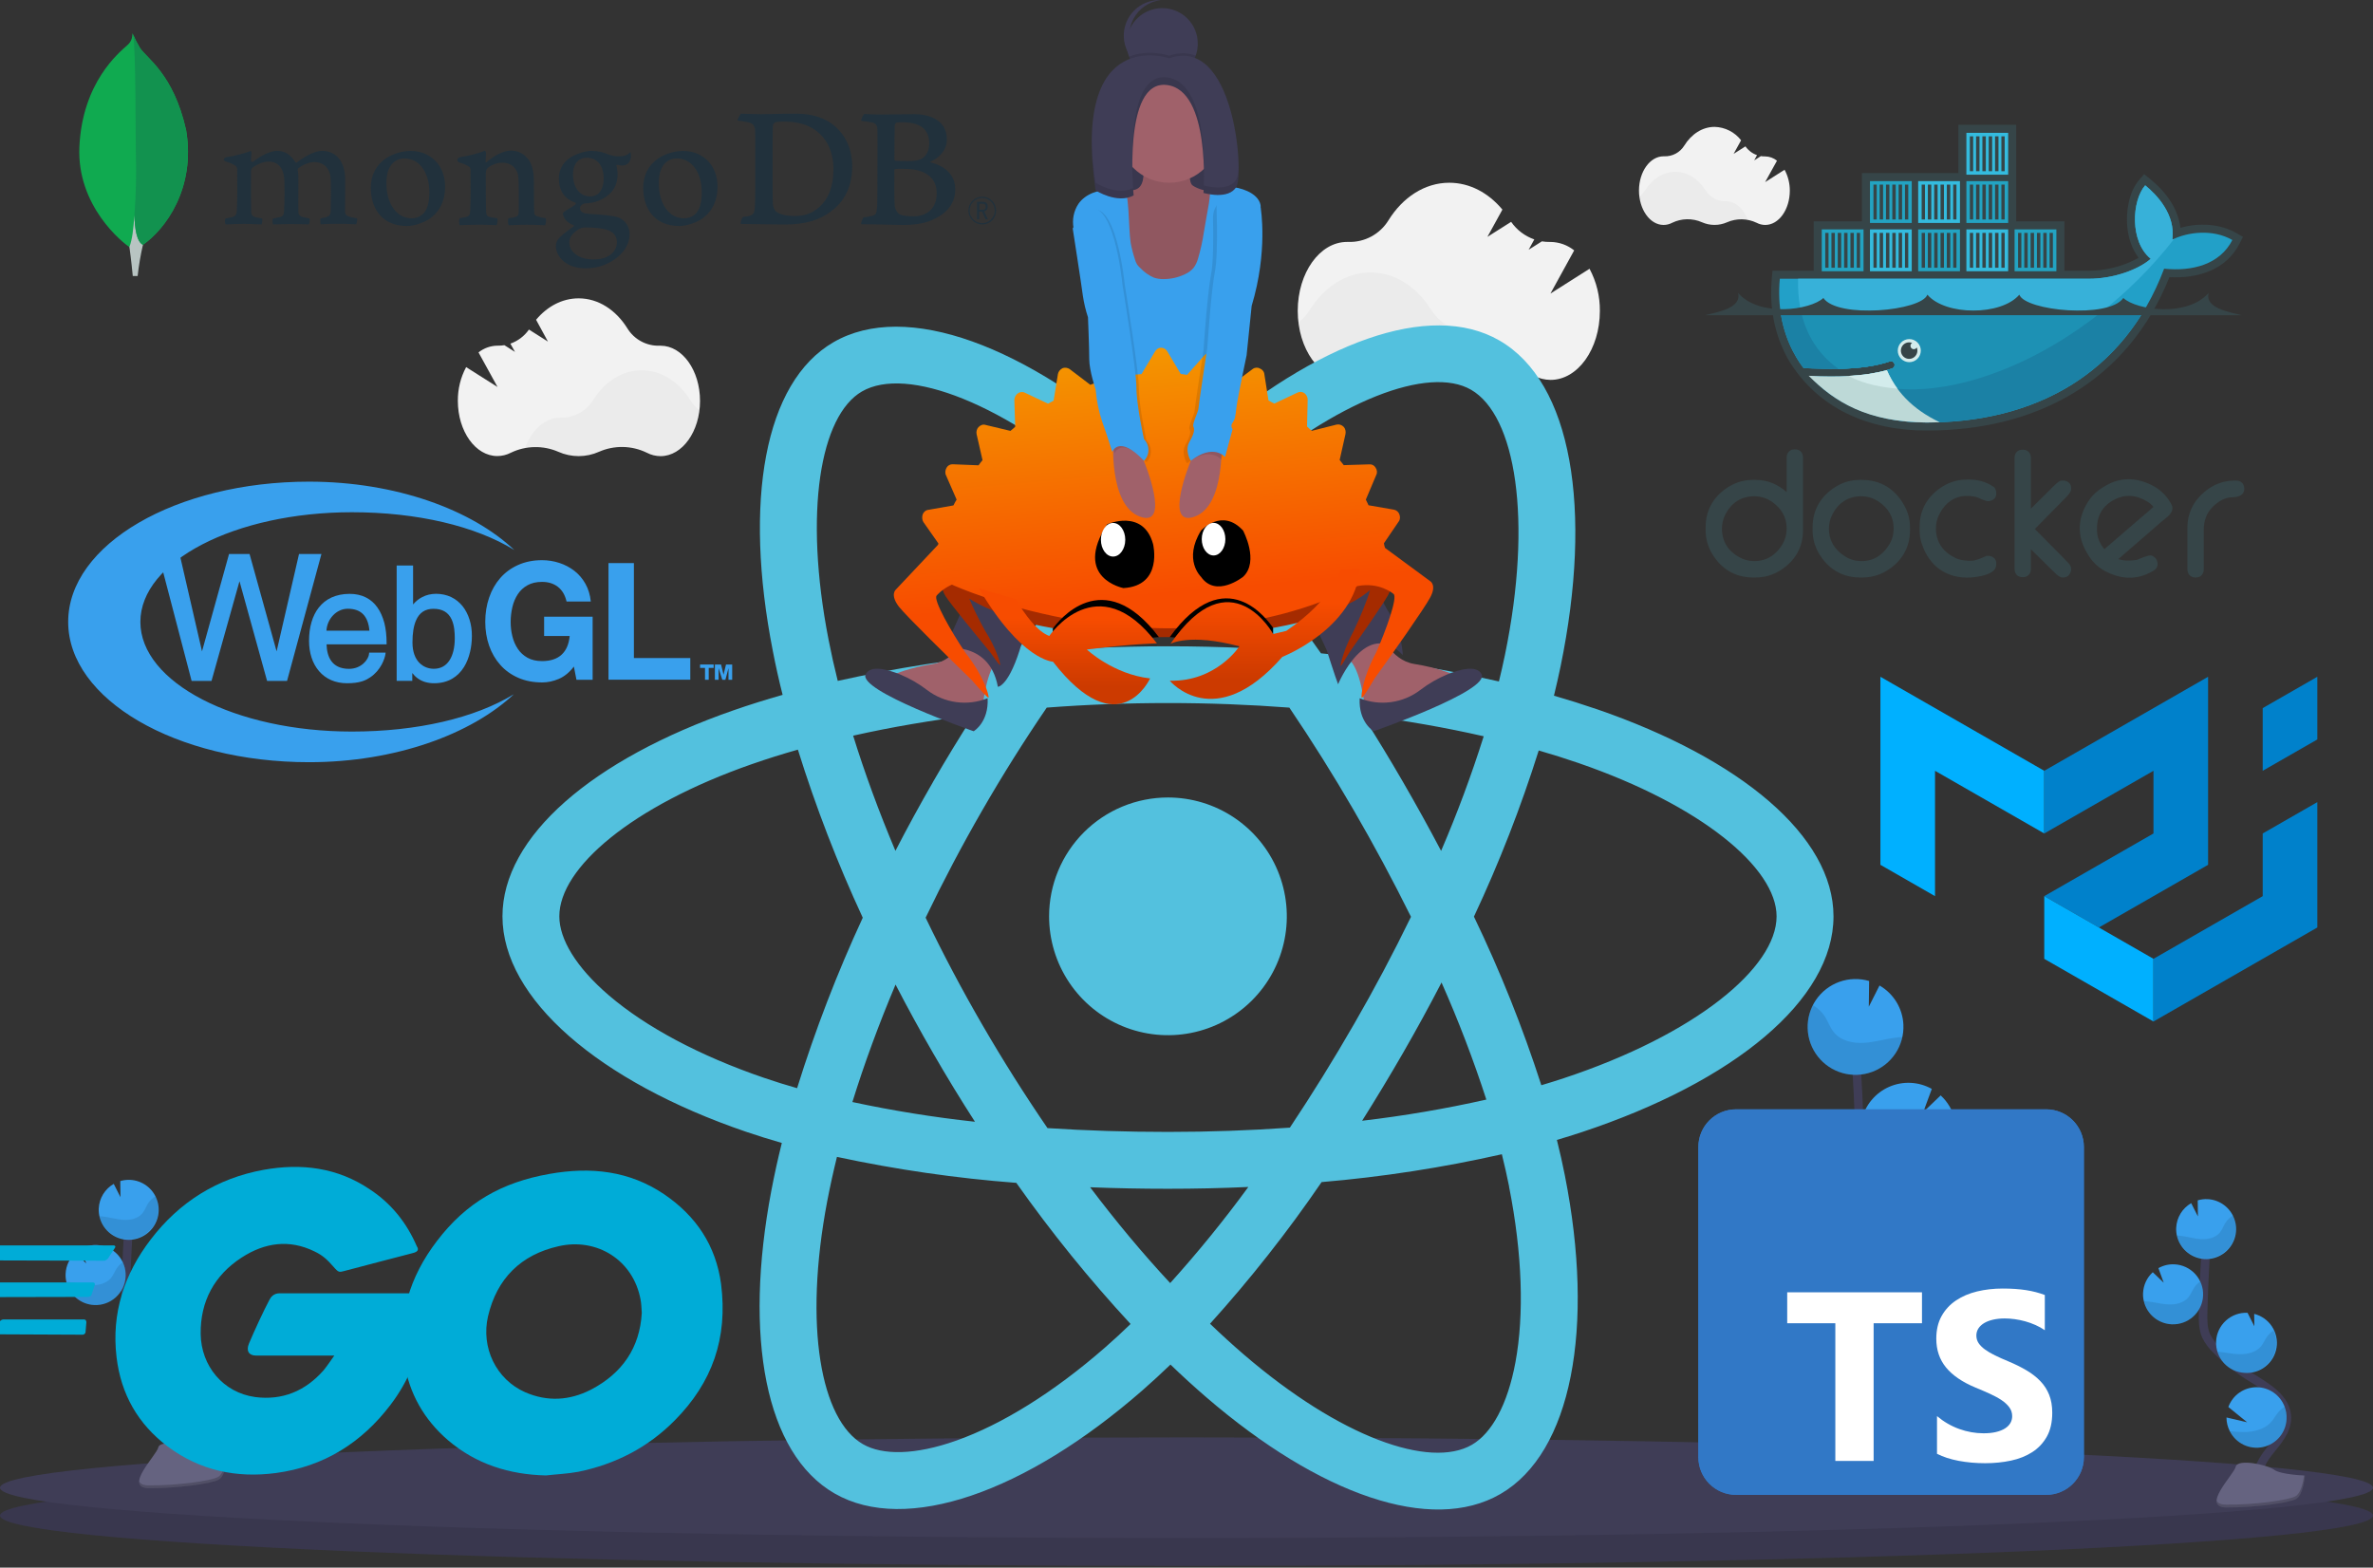 <svg width="1108" height="732" viewBox="0 0 1108 732" fill="none" xmlns="http://www.w3.org/2000/svg">
<rect x="0" y="0" width="1108" height="732" fill="#333333" stroke="none"/>
<g clip-path="url(#clip0_105_4007)">
<path d="M554 731.18C859.966 731.18 1108 720.659 1108 707.68C1108 694.701 859.966 684.18 554 684.18C248.034 684.18 0 694.701 0 707.68C0 720.659 248.034 731.18 554 731.18Z" fill="#3F3D56"/>
<path opacity="0.1" d="M554 731.18C859.966 731.18 1108 720.659 1108 707.68C1108 694.701 859.966 684.18 554 684.18C248.034 684.18 0 694.701 0 707.68C0 720.659 248.034 731.18 554 731.18Z" fill="black"/>
<path d="M554 718.18C859.966 718.18 1108 707.659 1108 694.68C1108 681.701 859.966 671.18 554 671.18C248.034 671.18 0 681.701 0 694.68C0 707.659 248.034 718.18 554 718.18Z" fill="#3F3D56"/>
<path d="M85 686.32C82 680.81 85.4 674.06 89.28 669.14C93.16 664.22 97.89 659.14 97.79 652.85C97.65 643.85 88.09 638.54 80.46 633.77C74.799 630.227 69.576 626.028 64.9 621.26C62.946 619.422 61.328 617.256 60.12 614.86C58.54 611.34 58.59 607.34 58.69 603.48C59.023 590.64 59.657 577.813 60.59 565" stroke="#3F3D56" stroke-width="4" stroke-miterlimit="10"/>
<path d="M46.11 564.29C46.218 561.941 46.916 559.657 48.139 557.649C49.363 555.641 51.072 553.973 53.11 552.8L56.25 559.01L56.16 551.49C57.657 551.044 59.219 550.855 60.78 550.93C63.543 551.065 66.204 552.016 68.427 553.662C70.651 555.308 72.336 557.576 73.272 560.18C74.207 562.783 74.35 565.605 73.683 568.29C73.016 570.975 71.568 573.402 69.523 575.264C67.477 577.127 64.926 578.342 62.191 578.756C59.456 579.17 56.659 578.764 54.154 577.59C51.65 576.416 49.549 574.526 48.117 572.159C46.685 569.792 45.987 567.054 46.11 564.29V564.29Z" fill="#39A0ED"/>
<path d="M71.14 659.29C72.534 662.066 74.813 664.299 77.616 665.638C80.419 666.977 83.588 667.345 86.623 666.685C89.659 666.026 92.389 664.375 94.383 661.993C96.378 659.612 97.523 656.634 97.64 653.53C97.74 651.59 97.43 649.652 96.73 647.84C95.724 645.16 93.921 642.852 91.562 641.228C89.204 639.605 86.406 638.743 83.543 638.759C80.68 638.776 77.891 639.669 75.551 641.32C73.212 642.97 71.435 645.298 70.46 647.99L79.23 655.12L69.59 652.88C69.585 655.11 70.116 657.309 71.14 659.29V659.29Z" fill="#39A0ED"/>
<path d="M78.07 632.04C81.567 632.305 85.036 631.247 87.791 629.076C90.546 626.905 92.385 623.78 92.946 620.318C93.507 616.856 92.747 613.309 90.819 610.38C88.89 607.451 85.932 605.353 82.53 604.5L82.6 610.29L79.42 604C75.7 603.826 72.064 605.137 69.311 607.645C66.558 610.152 64.914 613.65 64.74 617.37C64.566 621.09 65.877 624.726 68.385 627.479C70.892 630.232 74.39 631.876 78.11 632.05L78.07 632.04Z" fill="#39A0ED"/>
<path d="M44 609.37C45.839 609.457 47.676 609.18 49.408 608.557C51.14 607.933 52.732 606.975 54.093 605.736C55.454 604.498 56.558 603.003 57.342 601.337C58.126 599.672 58.573 597.869 58.66 596.03C58.747 594.192 58.47 592.354 57.847 590.622C57.224 588.891 56.265 587.299 55.026 585.937C53.788 584.576 52.293 583.472 50.627 582.688C48.962 581.905 47.159 581.457 45.32 581.37C42.695 581.24 40.088 581.857 37.8 583.15L40.28 589.95L35.17 585.05C32.437 587.553 30.808 591.038 30.64 594.74C30.572 596.034 30.694 597.331 31 598.59C31.698 601.557 33.345 604.215 35.692 606.161C38.038 608.107 40.955 609.233 44 609.37V609.37Z" fill="#39A0ED"/>
<path opacity="0.1" d="M48 568.03C51.24 568.39 54.39 569.4 57.64 569.6C60.89 569.8 64.46 569.02 66.52 566.5C67.63 565.13 68.18 563.41 69.11 561.93C70.001 560.548 71.216 559.405 72.65 558.6C73.497 560.37 73.962 562.298 74.016 564.26C74.069 566.221 73.71 568.172 72.961 569.986C72.212 571.799 71.09 573.435 69.668 574.787C68.246 576.14 66.555 577.178 64.706 577.834C62.857 578.491 60.891 578.752 58.935 578.6C56.978 578.447 55.076 577.886 53.351 576.951C51.626 576.016 50.116 574.729 48.92 573.173C47.725 571.617 46.869 569.828 46.41 567.92C46.94 567.94 47.47 567.98 48 568.03Z" fill="black"/>
<path opacity="0.1" d="M44 609.37C46.42 609.493 48.831 608.985 50.997 607.897C53.162 606.808 55.008 605.176 56.354 603.161C57.699 601.145 58.498 598.814 58.673 596.397C58.848 593.98 58.392 591.558 57.35 589.37C56.236 590.122 55.278 591.083 54.53 592.2C53.53 593.71 52.92 595.45 51.75 596.84C49.56 599.41 45.83 600.25 42.44 600.09C39.05 599.93 35.78 598.98 32.44 598.67C31.97 598.67 31.5 598.59 31.03 598.58C31.725 601.544 33.367 604.201 35.707 606.148C38.048 608.095 40.959 609.226 44 609.37V609.37Z" fill="black"/>
<path opacity="0.1" d="M78.07 632.04C80.469 632.163 82.859 631.667 85.011 630.6C87.162 629.532 89.003 627.929 90.356 625.944C91.709 623.959 92.529 621.66 92.736 619.267C92.943 616.874 92.531 614.468 91.54 612.28C90.374 613.038 89.357 614.004 88.54 615.13C87.45 616.67 86.77 618.44 85.54 619.86C83.18 622.5 79.2 623.43 75.61 623.34C72.02 623.25 68.79 622.41 65.33 622.15C66.175 624.911 67.852 627.343 70.133 629.114C72.414 630.884 75.186 631.906 78.07 632.04V632.04Z" fill="black"/>
<path opacity="0.1" d="M71.14 659.29C72.534 662.066 74.813 664.299 77.616 665.638C80.419 666.977 83.588 667.345 86.623 666.685C89.659 666.026 92.389 664.375 94.383 661.993C96.378 659.612 97.523 656.634 97.64 653.53C97.74 651.591 97.43 649.652 96.73 647.84C95.574 648.596 94.536 649.52 93.65 650.58C92.31 652.21 91.44 654.05 89.89 655.58C87.02 658.4 82.39 659.58 78.27 659.67C75.888 659.68 73.507 659.553 71.14 659.29V659.29Z" fill="black"/>
<path d="M106.19 679.98C106.19 679.98 95.11 679.64 91.78 677.26C88.45 674.88 74.78 672.04 73.91 675.86C73.04 679.68 57.26 694.86 69.77 694.92C82.28 694.98 98.83 692.92 102.16 690.92C105.49 688.92 106.19 679.98 106.19 679.98Z" fill="#656380"/>
<path opacity="0.2" d="M69.54 693.59C82.05 693.69 98.6 691.59 101.94 689.59C104.47 688.05 105.48 682.5 105.82 679.94H106.19C106.19 679.94 105.49 688.87 102.19 690.94C98.89 693.01 82.3 695.02 69.8 694.94C66.19 694.94 64.94 693.63 65.01 691.72C65.48 692.85 66.86 693.59 69.54 693.59Z" fill="black"/>
<path d="M1055 695.32C1052 689.81 1055.4 683.06 1059.28 678.14C1063.16 673.22 1067.89 668.14 1067.79 661.85C1067.65 652.85 1058.09 647.54 1050.46 642.77C1044.8 639.227 1039.58 635.028 1034.9 630.26C1032.95 628.422 1031.33 626.256 1030.12 623.86C1028.54 620.34 1028.59 616.34 1028.69 612.48C1029.02 599.64 1029.65 586.813 1030.59 574" stroke="#3F3D56" stroke-width="4" stroke-miterlimit="10"/>
<path d="M1016.11 573.29C1016.22 570.941 1016.92 568.657 1018.14 566.649C1019.36 564.641 1021.07 562.973 1023.11 561.8L1026.25 568.01L1026.16 560.49C1027.66 560.044 1029.22 559.855 1030.78 559.93C1033.54 560.067 1036.2 561.019 1038.42 562.667C1040.65 564.314 1042.33 566.583 1043.26 569.186C1044.2 571.79 1044.34 574.611 1043.67 577.295C1043 579.979 1041.55 582.405 1039.51 584.267C1037.46 586.129 1034.91 587.343 1032.18 587.756C1029.44 588.169 1026.65 587.763 1024.14 586.588C1021.64 585.414 1019.54 583.524 1018.11 581.158C1016.67 578.791 1015.98 576.053 1016.1 573.29H1016.11Z" fill="#39A0ED"/>
<path d="M742.186 125.5L723.936 137.07L735.016 116.92C731.889 114.42 728.019 113.034 724.016 112.98H723.716C722.45 112.998 721.185 112.904 719.936 112.7L713.746 116.62L716.396 111.8C712.016 110.269 708.23 107.397 705.576 103.59L694.506 110.59L701.506 97.87C695.026 90.1 686.306 85.33 676.696 85.33C665.186 85.33 654.936 92.18 648.316 102.85C646.358 106.04 643.592 108.657 640.297 110.434C637.003 112.211 633.297 113.086 629.556 112.97H628.936C616.226 112.97 605.936 127.38 605.936 145.16C605.936 162.94 616.236 177.34 628.936 177.34C631.725 177.332 634.471 176.646 636.936 175.34C645.226 171.03 656.106 170.95 664.786 174.8C668.507 176.474 672.54 177.344 676.621 177.352C680.701 177.361 684.738 176.508 688.466 174.85C697.086 171.08 707.836 171.16 716.076 175.39C718.521 176.684 721.241 177.37 724.006 177.39C736.716 177.39 747.006 162.98 747.006 145.21C747.082 138.339 745.424 131.56 742.186 125.5V125.5Z" fill="#F2F2F2"/>
<path opacity="0.03" d="M707.776 172.59C701.136 171.327 694.27 172.072 688.056 174.73C684.329 176.387 680.294 177.238 676.216 177.23C672.137 177.221 668.106 176.352 664.386 174.68C655.696 170.83 644.816 170.91 636.526 175.22C634.061 176.525 631.315 177.212 628.526 177.22C617.236 177.22 607.846 165.84 605.886 150.84C608.141 149.197 610.057 147.132 611.526 144.76C618.186 134.1 628.396 127.23 639.906 127.23C651.416 127.23 661.546 134 668.166 144.55C670.141 147.738 672.906 150.361 676.193 152.167C679.479 153.974 683.176 154.901 686.926 154.86H687.186C696.186 154.87 703.986 162.08 707.776 172.59Z" fill="black"/>
<path d="M1041.14 668.29C1042.53 671.066 1044.81 673.299 1047.62 674.638C1050.42 675.977 1053.59 676.345 1056.62 675.685C1059.66 675.026 1062.39 673.375 1064.38 670.993C1066.38 668.612 1067.52 665.634 1067.64 662.53C1067.74 660.59 1067.43 658.652 1066.73 656.84C1065.72 654.16 1063.92 651.852 1061.56 650.228C1059.2 648.605 1056.41 647.743 1053.54 647.759C1050.68 647.776 1047.89 648.669 1045.55 650.32C1043.21 651.97 1041.44 654.298 1040.46 656.99L1049.23 664.12L1039.59 661.88C1039.58 664.11 1040.12 666.309 1041.14 668.29V668.29Z" fill="#39A0ED"/>
<path d="M1048.07 641.04C1051.57 641.305 1055.04 640.247 1057.79 638.076C1060.55 635.905 1062.39 632.78 1062.95 629.318C1063.51 625.856 1062.75 622.309 1060.82 619.38C1058.89 616.451 1055.93 614.353 1052.53 613.5L1052.6 619.29L1049.42 613C1045.7 612.826 1042.06 614.137 1039.31 616.645C1036.56 619.152 1034.91 622.65 1034.74 626.37C1034.57 630.09 1035.88 633.726 1038.38 636.479C1040.89 639.232 1044.39 640.876 1048.11 641.05L1048.07 641.04Z" fill="#39A0ED"/>
<path d="M1014 618.37C1017.71 618.545 1021.34 617.238 1024.09 614.736C1026.84 612.235 1028.49 608.743 1028.66 605.03C1028.84 601.317 1027.53 597.687 1025.03 594.937C1022.52 592.188 1019.03 590.545 1015.32 590.37C1012.7 590.24 1010.09 590.857 1007.8 592.15L1010.28 598.95L1005.17 594.05C1002.44 596.553 1000.81 600.038 1000.64 603.74C1000.57 605.034 1000.69 606.331 1001 607.59C1001.7 610.557 1003.35 613.215 1005.69 615.161C1008.04 617.107 1010.96 618.233 1014 618.37V618.37Z" fill="#39A0ED"/>
<path opacity="0.1" d="M1018 577.03C1021.24 577.39 1024.39 578.4 1027.64 578.6C1030.89 578.8 1034.46 578.02 1036.52 575.5C1037.63 574.13 1038.18 572.41 1039.11 570.93C1040 569.548 1041.22 568.405 1042.65 567.6C1043.5 569.37 1043.96 571.298 1044.02 573.26C1044.07 575.221 1043.71 577.172 1042.96 578.986C1042.21 580.799 1041.09 582.435 1039.67 583.787C1038.25 585.14 1036.56 586.178 1034.71 586.834C1032.86 587.491 1030.89 587.752 1028.93 587.6C1026.98 587.447 1025.08 586.886 1023.35 585.951C1021.63 585.016 1020.12 583.729 1018.92 582.173C1017.72 580.617 1016.87 578.828 1016.41 576.92C1016.94 576.94 1017.47 576.98 1018 577.03Z" fill="black"/>
<path opacity="0.1" d="M1014 618.37C1016.42 618.493 1018.83 617.985 1021 616.897C1023.16 615.808 1025.01 614.176 1026.35 612.161C1027.7 610.145 1028.5 607.814 1028.67 605.397C1028.85 602.98 1028.39 600.558 1027.35 598.37C1026.24 599.122 1025.28 600.083 1024.53 601.2C1023.53 602.71 1022.92 604.45 1021.75 605.84C1019.56 608.41 1015.83 609.25 1012.44 609.09C1009.05 608.93 1005.78 607.98 1002.44 607.67C1001.97 607.67 1001.5 607.59 1001.03 607.58C1001.72 610.544 1003.37 613.201 1005.71 615.148C1008.05 617.095 1010.96 618.226 1014 618.37V618.37Z" fill="black"/>
<path opacity="0.1" d="M1048.07 641.04C1050.47 641.163 1052.86 640.667 1055.01 639.6C1057.16 638.532 1059 636.929 1060.36 634.944C1061.71 632.959 1062.53 630.66 1062.74 628.267C1062.94 625.874 1062.53 623.468 1061.54 621.28C1060.37 622.038 1059.36 623.004 1058.54 624.13C1057.45 625.67 1056.77 627.44 1055.54 628.86C1053.18 631.5 1049.2 632.43 1045.61 632.34C1042.02 632.25 1038.79 631.41 1035.33 631.15C1036.17 633.911 1037.85 636.343 1040.13 638.114C1042.41 639.884 1045.19 640.906 1048.07 641.04V641.04Z" fill="black"/>
<path opacity="0.1" d="M1041.14 668.29C1042.53 671.066 1044.81 673.299 1047.62 674.638C1050.42 675.977 1053.59 676.345 1056.62 675.685C1059.66 675.026 1062.39 673.375 1064.38 670.993C1066.38 668.612 1067.52 665.634 1067.64 662.53C1067.74 660.591 1067.43 658.652 1066.73 656.84C1065.57 657.596 1064.54 658.52 1063.65 659.58C1062.31 661.21 1061.44 663.05 1059.89 664.58C1057.02 667.4 1052.39 668.58 1048.27 668.67C1045.89 668.68 1043.51 668.553 1041.14 668.29V668.29Z" fill="black"/>
<path d="M1076.19 688.98C1076.19 688.98 1065.11 688.64 1061.78 686.26C1058.45 683.88 1044.78 681.04 1043.91 684.86C1043.04 688.68 1027.26 703.86 1039.77 703.92C1052.28 703.98 1068.83 701.92 1072.16 699.92C1075.49 697.92 1076.19 688.98 1076.19 688.98Z" fill="#656380"/>
<path opacity="0.2" d="M1039.54 702.59C1052.05 702.69 1068.6 700.59 1071.94 698.59C1074.47 697.05 1075.48 691.5 1075.82 688.94H1076.19C1076.19 688.94 1075.49 697.87 1072.19 699.94C1068.89 702.01 1052.3 704.02 1039.8 703.94C1036.19 703.94 1034.94 702.63 1035.01 700.72C1035.48 701.85 1036.86 702.59 1039.54 702.59Z" fill="black"/>
<path fill-rule="evenodd" clip-rule="evenodd" d="M725.57 324.85C732.29 326.783 738.957 328.883 745.57 331.15H745.6C812.72 354.26 856.1 390.45 856.1 427.88C856.1 466.91 809.74 505.07 738.5 528.67C734.733 529.917 730.88 531.12 726.94 532.28C728.36 537.927 729.603 543.463 730.67 548.89C744.73 619.93 733.9 678.33 700.57 697.62C668.31 716.31 616.13 697.95 563.31 652.5C557.57 647.547 551.973 642.44 546.52 637.18C542.15 641.36 537.83 645.36 533.52 649.13C479 696.79 423 716.59 389.63 697.33C357.33 678.7 347.17 624.34 360.17 555.88C361.597 548.427 363.223 541.033 365.05 533.7C359.41 532.08 353.81 530.327 348.25 528.44C279.72 505.02 234.61 466.39 234.61 427.88C234.61 390.59 276.63 354.59 342.42 331.7C349.78 329.13 357.47 326.72 365.42 324.46C363.693 317.64 362.163 310.78 360.83 303.88C347.18 234.21 356.79 178.54 389.18 159.79C423 140.24 479.21 161.23 535.32 211.06C538.807 214.167 542.24 217.337 545.62 220.57C550.653 215.717 555.81 210.983 561.09 206.37C614.65 159.78 667.67 140.28 700.09 158.98C733.9 178.47 743.8 237.69 728.66 311.2C727.707 315.773 726.677 320.323 725.57 324.85ZM719.68 506.74C723.24 505.68 726.72 504.6 730.12 503.47C791.63 483.09 829.52 451.88 829.52 427.88C829.52 405.32 794.44 376.05 736.93 356.26C730.99 354.21 724.81 352.27 718.46 350.43C710.118 376.936 700.012 402.853 688.21 428.01C700.48 453.506 710.994 479.811 719.68 506.74ZM707.6 636.05C711.7 613.86 710.82 585.46 704.6 554.05L704.62 553.97C703.64 549.09 702.517 544.09 701.25 538.97C673.524 545.227 645.401 549.57 617.08 551.97C601.225 575.164 583.822 597.261 564.99 618.11C570.23 623.15 575.44 627.9 580.62 632.36C625.79 671.23 667.67 685.96 687.26 674.63C696.46 669.3 703.9 656 707.6 636.05ZM402.89 674.33C412.1 679.64 427.34 679.45 446.48 672.69C467.77 665.14 491.94 650.22 516.05 629.14C520.083 625.607 524.03 621.97 527.89 618.23C508.681 597.457 490.859 575.443 474.54 552.33C446.382 550.181 418.401 546.128 390.79 540.2C389.103 547.04 387.593 553.917 386.26 560.83C375.14 619.33 383.29 663.02 402.89 674.33ZM284.35 464.82C301.51 479.5 326.53 492.96 356.84 503.32C361.907 505.047 367.02 506.647 372.18 508.12C380.636 480.94 390.878 454.349 402.84 428.52C391.025 403.056 380.907 376.839 372.55 350.04C365.357 352.067 358.227 354.31 351.16 356.77C294.9 376.38 261.16 405.25 261.16 427.88C261.16 438.51 268.94 451.62 284.35 464.82ZM402.48 182.78C382.96 194.06 375.21 239.09 386.89 298.78V298.79C388.143 305.21 389.567 311.593 391.16 317.94C418.496 311.857 446.197 307.551 474.09 305.05C490.266 282.064 507.948 260.176 527.02 239.53C523.91 236.56 520.8 233.68 517.7 230.93C469.24 187.9 423.27 170.78 402.48 182.78ZM636.11 333.89C642.63 344.117 648.927 354.477 655 364.97C661.18 375.63 667.14 386.41 672.88 397.31C680.406 379.82 687.045 361.96 692.77 343.8C674.93 339.72 655.94 336.4 636.11 333.89ZM582.21 302.64C570.769 287.322 558.563 272.59 545.64 258.5V258.51C533.2 271.92 520.83 286.72 508.76 302.64C533.253 301.487 557.737 301.487 582.21 302.64ZM418.09 397.29C423.69 386.443 429.54 375.73 435.64 365.15H435.62C441.72 354.57 448.077 344.133 454.69 333.84C434.99 336.31 416.08 339.52 398.35 343.52C403.75 360.93 410.36 378.96 418.09 397.29ZM455.228 523.798C455.236 523.798 455.243 523.799 455.25 523.8H455.23C455.229 523.799 455.229 523.798 455.228 523.798ZM455.228 523.798C448.476 513.318 441.986 502.683 435.76 491.89C429.64 481.31 423.77 470.59 418.15 459.73C410.25 478.46 403.49 496.88 398 514.59C416.906 518.637 436.007 521.71 455.228 523.798ZM546.38 599.119C546.383 599.123 546.387 599.126 546.39 599.13H546.37C546.373 599.126 546.376 599.123 546.38 599.119ZM509 554.38C521.237 570.586 533.783 585.582 546.38 599.119C559.303 584.797 571.482 569.821 582.87 554.25C570.53 554.81 558.027 555.09 545.36 555.09C533.02 555.09 520.9 554.853 509 554.38ZM694 513.44C687.979 494.869 680.997 476.625 673.08 458.78C667.333 469.887 661.333 480.86 655.08 491.7C648.927 502.367 642.567 512.91 636 523.33C655.493 521.049 674.853 517.748 694 513.44ZM602.27 526.54C612.73 510.82 622.667 494.787 632.08 478.44L632.11 478.4C641.617 461.947 650.52 445.18 658.82 428.1C650.42 411.147 641.49 394.523 632.03 378.23C622.57 361.937 612.57 346 602.03 330.42C583.56 329.02 564.5 328.28 545.34 328.28C526.18 328.28 507.24 329.01 488.75 330.41C478.09 346.037 468.047 362.037 458.62 378.41C449.18 394.79 440.37 411.49 432.19 428.51C440.33 445.45 449.167 462.143 458.7 478.59C468.233 495.037 478.363 511.093 489.09 526.76C507.21 527.94 525.94 528.54 545.36 528.54C564.78 528.54 583.83 527.86 602.27 526.54ZM702.68 305.85C715.75 242.38 707.66 193.98 686.85 181.98C667.31 170.71 624.43 186.47 578.55 226.4C573.69 230.647 568.927 235.017 564.26 239.51C583.22 260.161 600.77 282.064 616.79 305.07C644.746 307.607 672.504 311.994 699.88 318.2C700.887 314.093 701.82 309.977 702.68 305.85Z" fill="#53C1DE"/>
<path d="M545.34 372.38C556.317 372.38 567.047 375.635 576.174 381.733C585.301 387.832 592.415 396.5 596.615 406.641C600.816 416.782 601.915 427.941 599.774 438.707C597.632 449.473 592.346 459.362 584.584 467.124C576.823 474.886 566.934 480.172 556.168 482.313C545.402 484.455 534.242 483.356 524.101 479.155C513.96 474.955 505.292 467.841 499.193 458.714C493.095 449.587 489.84 438.857 489.84 427.88C489.839 420.591 491.273 413.374 494.062 406.639C496.851 399.905 500.939 393.786 506.093 388.633C511.247 383.479 517.365 379.391 524.1 376.602C530.834 373.813 538.051 372.379 545.34 372.38" fill="#53C1DE"/>
<path d="M559.26 20.4C559.26 23.683 558.286 26.893 556.462 29.622C554.638 32.352 552.046 34.48 549.013 35.736C545.979 36.993 542.642 37.322 539.422 36.681C536.201 36.041 533.244 34.459 530.922 32.138C528.601 29.816 527.02 26.859 526.379 23.639C525.739 20.418 526.067 17.081 527.324 14.047C528.58 11.014 530.708 8.422 533.438 6.598C536.167 4.774 539.377 3.8 542.66 3.8C544.843 3.789 547.006 4.212 549.025 5.042C551.044 5.872 552.878 7.095 554.422 8.638C555.965 10.182 557.188 12.016 558.018 14.035C558.849 16.054 559.271 18.217 559.26 20.4V20.4Z" fill="#3F3D56"/>
<path d="M529.4 24.59C528.084 22.212 527.371 19.548 527.324 16.831C527.277 14.113 527.897 11.426 529.13 9.004C530.363 6.582 532.171 4.499 534.395 2.938C536.62 1.377 539.193 0.385 541.89 0.05C539.603 -0.03 537.324 0.364 535.197 1.206C533.069 2.049 531.138 3.322 529.526 4.947C527.914 6.571 526.656 8.511 525.829 10.645C525.003 12.779 524.627 15.061 524.724 17.347C524.822 19.633 525.391 21.875 526.396 23.931C527.401 25.986 528.82 27.812 530.565 29.294C532.309 30.775 534.341 31.879 536.532 32.538C538.724 33.196 541.028 33.394 543.3 33.12C540.445 33.014 537.665 32.174 535.23 30.68C532.795 29.185 530.787 27.088 529.4 24.59V24.59Z" fill="#3F3D56"/>
<path d="M566.38 43.52H521.91V112.89H566.38V43.52Z" fill="#3F3D56"/>
<path opacity="0.1" d="M566.38 43.52H521.91V112.89H566.38V43.52Z" fill="black"/>
<path d="M451.66 295.2C451.66 295.2 446.91 308.25 435.66 310.03C424.41 311.81 417.87 314.77 417.87 314.77L444.55 331.96L458.78 330.18C458.78 330.18 460.56 311.8 466.49 307.65C472.42 303.5 451.66 295.2 451.66 295.2Z" fill="#A0616A"/>
<path d="M644.34 295.2C644.34 295.2 649.09 308.25 660.34 310.03C671.59 311.81 678.13 314.77 678.13 314.77L651.45 331.96L637.22 330.18C637.22 330.18 635.44 311.8 629.51 307.65C623.58 303.5 644.34 295.2 644.34 295.2Z" fill="#A0616A"/>
<path d="M514.5 180.18C514.5 180.18 507.39 183.74 505.02 190.86C505.02 190.86 492.02 195.01 484.86 206.27C484.86 206.27 475.96 215.76 474.78 220.5C473.6 225.24 460 253.7 460 253.7C460 253.7 446.36 298.17 439.25 302.91C439.25 302.91 461.78 298.17 465.93 320.7C465.93 320.7 471.26 320.7 477.19 299.95C483.12 279.2 497.35 253.7 497.35 253.7C497.35 253.7 502.09 235.92 506.24 232.95C510.39 229.98 516.91 216.35 522.84 219.95C528.77 223.55 567.9 219.35 567.9 219.35C567.9 219.35 591 229.99 591.58 237.1C592.16 244.21 596.32 244.81 596.91 250.74C597.5 256.67 619.44 303.5 619.44 303.5C619.44 303.5 623.59 316.5 624.78 319.5C624.78 319.5 637.78 288.08 655.02 305.87C655.02 305.87 654.42 294.01 649.09 286.87C643.76 279.73 620.63 224.03 620.63 224.03C620.63 224.03 618.26 215.73 615.89 213.36C613.52 210.99 595.13 192.01 588.61 192.01C588.61 192.01 585.06 183.12 580.91 181.93L514.5 180.18Z" fill="#3F3D56"/>
<path d="M461.14 326.03C456.509 327.889 451.476 328.517 446.531 327.853C441.585 327.189 436.896 325.255 432.92 322.24C429.056 319.273 424.824 316.819 420.33 314.94C414.04 312.4 406.52 310.52 404.23 314.77C400.08 322.48 454.62 341.45 454.62 341.45C454.62 341.45 461.74 337.3 461.14 326.03Z" fill="#3F3D56"/>
<path d="M634.86 326.03C639.491 327.889 644.524 328.517 649.469 327.853C654.415 327.189 659.104 325.255 663.08 322.24C666.944 319.273 671.176 316.819 675.67 314.94C681.96 312.4 689.48 310.52 691.77 314.77C695.92 322.48 641.38 341.45 641.38 341.45C641.38 341.45 634.26 337.3 634.86 326.03Z" fill="#3F3D56"/>
<path d="M533.88 82.67C533.66 84.73 532.98 86.96 531.22 88.05C529.78 88.95 527.96 88.88 526.3 89.22C524.557 89.656 522.941 90.497 521.583 91.673C520.224 92.849 519.162 94.328 518.48 95.99C517.149 99.345 516.887 103.03 517.73 106.54C518.122 108.259 518.63 109.949 519.25 111.6C520.99 116.52 523.09 121.4 526.34 125.49C529.113 128.742 532.232 131.682 535.64 134.26C537.75 135.98 539.93 137.73 542.53 138.54C544.293 139.005 546.107 139.247 547.93 139.26C550.18 139.36 552.58 139.43 554.53 138.31C557.53 136.58 558.42 132.76 560.05 129.69C561.43 127.09 563.49 124.88 564.78 122.23C565.697 120.141 566.368 117.953 566.78 115.71L569.55 103.41C570.55 98.94 571.47 93.9 568.96 90.07C568.778 89.758 568.524 89.495 568.22 89.3C567.737 89.11 567.211 89.058 566.7 89.15C563.512 89.357 560.332 88.631 557.55 87.06C557.114 86.835 556.724 86.529 556.4 86.16C556.001 85.519 555.761 84.793 555.7 84.04C555.43 82.516 555.001 81.025 554.42 79.59C554.257 79.073 553.956 78.61 553.55 78.25C553.124 77.983 552.641 77.822 552.14 77.78C547.859 77.085 543.542 76.635 539.21 76.43C537.79 76.36 535.65 75.79 534.67 77.05C533.69 78.31 534 81.17 533.88 82.67Z" fill="#A0616A"/>
<path opacity="0.1" d="M533.88 82.67C533.66 84.73 532.98 86.96 531.22 88.05C529.78 88.95 527.96 88.88 526.3 89.22C524.557 89.656 522.941 90.497 521.583 91.673C520.224 92.849 519.162 94.328 518.48 95.99C517.149 99.345 516.887 103.03 517.73 106.54C518.122 108.259 518.63 109.949 519.25 111.6C520.99 116.52 523.09 121.4 526.34 125.49C529.113 128.742 532.232 131.682 535.64 134.26C537.75 135.98 539.93 137.73 542.53 138.54C544.293 139.005 546.107 139.247 547.93 139.26C550.18 139.36 552.58 139.43 554.53 138.31C557.53 136.58 558.42 132.76 560.05 129.69C561.43 127.09 563.49 124.88 564.78 122.23C565.697 120.141 566.368 117.953 566.78 115.71L569.55 103.41C570.55 98.94 571.47 93.9 568.96 90.07C568.778 89.758 568.524 89.495 568.22 89.3C567.737 89.11 567.211 89.058 566.7 89.15C563.512 89.357 560.332 88.631 557.55 87.06C557.114 86.835 556.724 86.529 556.4 86.16C556.001 85.519 555.761 84.793 555.7 84.04C555.43 82.516 555.001 81.025 554.42 79.59C554.257 79.073 553.956 78.61 553.55 78.25C553.124 77.983 552.641 77.822 552.14 77.78C547.859 77.085 543.542 76.635 539.21 76.43C537.79 76.36 535.65 75.79 534.67 77.05C533.69 78.31 534 81.17 533.88 82.67Z" fill="black"/>
<path d="M525.85 89.74C523.534 89.048 521.136 88.672 518.72 88.62C513 88.48 506.88 90.45 503.58 95.12C501.332 98.491 500.509 102.614 501.29 106.59C502.086 110.528 503.876 114.198 506.49 117.25C508 118.854 509.341 120.61 510.49 122.49C512.07 125.49 512.12 129.08 512.55 132.49C513.55 140.61 517.01 148.24 518.38 156.31C519.75 164.38 518.57 173.73 512.2 178.86C511.13 179.72 509.83 180.63 509.74 182C509.6 184.19 512.45 185.12 514.64 185.33C521.19 185.95 527.91 186.56 534.27 184.87C536.9 184.17 539.44 183.08 542.12 182.58C548.92 181.31 555.76 183.92 562.57 185.17C567.498 185.984 572.485 186.388 577.48 186.38C578.643 186.484 579.814 186.33 580.91 185.93C581.453 185.717 581.915 185.337 582.227 184.844C582.54 184.351 582.688 183.772 582.65 183.19C582.428 182.436 582.022 181.749 581.47 181.19C578.03 176.94 576.98 171.29 576.04 165.9L572.89 147.79C571.2 138.11 569.63 127.59 574.21 118.9C577.5 112.65 583.57 108.25 587.04 102.1C588.25 100.241 588.796 98.028 588.59 95.82C588.07 92.73 585.28 90.52 582.42 89.23C576.917 86.761 570.669 86.532 565 88.59C565.1 92.92 564 97.3 563.29 101.59L562.08 108.59C561.464 112.715 560.559 116.792 559.37 120.79C558.938 122.389 558.202 123.89 557.2 125.21C556.132 126.397 554.828 127.348 553.37 128C550.214 129.543 546.743 130.337 543.23 130.32C541.708 130.343 540.194 130.11 538.75 129.63C536.424 128.61 534.326 127.134 532.58 125.29C531.968 124.767 531.421 124.173 530.95 123.52C530.452 122.689 530.078 121.789 529.84 120.85C529.03 118.404 528.392 115.905 527.93 113.37C527.63 111.43 527.53 109.46 527.39 107.5C527 101.71 527 95.31 525.85 89.74Z" fill="#39A0ED"/>
<path d="M542.7 234.134C515.321 234.134 490.445 237.438 472.028 242.822V288.813C490.445 294.197 515.321 297.501 542.7 297.501C574.037 297.501 602.092 293.173 620.936 286.352V245.284C602.092 238.462 574.037 234.134 542.7 234.134Z" fill="#A52B00"/>
<path d="M649.159 271.503L645.95 264.829C645.967 264.576 645.98 264.322 645.98 264.068C645.98 256.503 638.142 249.53 624.955 243.948V284.187C631.108 281.583 636.1 278.676 639.67 275.546C638.619 279.786 635.026 288.365 632.161 294.397C627.452 303.026 625.747 310.537 625.966 310.909C626.105 311.143 627.711 308.655 630.08 304.625C635.593 296.741 646.038 281.691 648.126 277.857C650.491 273.511 649.159 271.503 649.159 271.503Z" fill="#A52B00"/>
<path d="M441.464 264.509C441.464 265.966 441.756 267.401 442.319 268.808L440.397 272.242C440.397 272.242 438.857 274.247 441.569 278.478C443.96 282.207 455.94 296.807 462.262 304.453C464.978 308.373 466.819 310.787 466.981 310.554C467.234 310.184 465.292 302.825 459.899 294.429C457.382 289.919 454.376 283.945 452.572 279.532C457.609 282.732 464.199 285.634 472.028 288.132V240.886C453.161 246.904 441.464 255.265 441.464 264.509Z" fill="#A52B00"/>
<path d="M539.276 164.167L532.999 174.681C531.979 174.77 530.96 174.86 529.94 174.95L521.79 165.879C521.022 164.916 519.788 164.51 518.613 164.785C517.439 165.06 516.493 166.002 516.072 167.07L511.953 178.767C510.948 179.027 509.943 179.287 509.124 179.703L499.408 172.316C498.499 171.709 497.11 171.487 496.12 171.918C494.975 172.534 494.2 173.461 493.963 174.684L491.957 187.054C491.137 187.47 490.332 188.056 489.342 188.486L478.629 183.419C477.55 182.827 476.191 182.947 475.231 183.719C474.256 184.32 473.68 185.572 473.614 186.78L474.015 199.282C473.38 199.853 472.59 200.609 471.785 201.195L460.245 198.434C459.011 198.027 457.851 198.473 456.906 199.415C456.116 200.171 455.724 201.58 455.998 202.758L458.763 214.879C458.143 215.621 457.523 216.362 456.917 217.274L444.89 216.788C443.686 216.722 442.541 217.338 441.95 218.421C441.36 219.503 441.138 220.896 441.752 222.044L446.667 233.29C446.061 234.202 445.626 235.099 445.19 235.996L433.555 238.051C432.196 238.17 431.25 239.112 430.83 240.18C430.424 241.418 430.542 242.781 431.141 243.759L438.176 253.787C438.021 253.972 438.035 254.143 438.05 254.313L418.301 275.287C418.301 275.287 415.42 277.601 419.676 283.237C423.519 288.051 443.351 307.427 453.828 317.667C458.21 322.777 461.225 325.946 461.55 325.745C462.015 325.189 459.487 315.795 450.834 304.879C444.153 294.992 435.47 279.785 437.376 278.072C437.376 278.072 439.687 275.12 444.466 272.982C444.282 272.827 444.282 272.827 444.466 272.982C444.466 272.982 542.751 318.422 633.881 273.644C644.326 271.694 650.636 277.321 650.636 277.321C652.808 278.675 647.145 294.286 642.567 304.65C636.224 316.372 635.31 325.554 635.849 325.85C636.204 325.99 638.471 322.528 641.75 316.915C649.852 305.726 664.94 284.304 667.738 279.077C670.988 273.124 667.751 271.348 667.751 271.348L646.716 255.856C646.487 255.189 646.258 254.522 646.184 253.67L653.015 243.623C653.79 242.696 653.842 241.318 653.398 240.155C652.955 238.991 652.031 238.214 650.812 237.978L638.992 235.928C638.578 235.106 638.149 234.113 637.736 233.291L642.564 221.875C643.155 220.792 643.037 219.429 642.253 218.295C641.655 217.318 640.576 216.726 639.387 216.831L627.434 217.196C626.85 216.389 626.097 215.597 625.513 214.79L628.229 202.701C628.465 201.478 628.177 200.129 627.423 199.337C626.484 198.389 625.251 197.983 624.076 198.258L612.515 201.165C611.776 200.543 611.038 199.922 610.284 199.129L610.577 186.739C610.643 185.531 610.03 184.383 609.106 183.605C608.013 182.843 606.808 182.777 605.663 183.393L594.975 188.456C594.081 188.02 593.172 187.413 592.278 186.976L590.362 174.78C590.244 173.417 589.305 172.469 588.241 172.048C587.163 171.456 585.803 171.575 584.843 172.347L575.197 179.551C574.318 179.285 573.438 179.019 572.389 178.768L568.294 167.107C567.851 165.944 566.912 164.996 565.693 164.76C564.474 164.524 563.315 164.969 562.369 165.911L554.26 175.041C553.395 174.945 552.346 174.694 551.312 174.613L545.097 164.17C544.484 163.022 543.405 162.43 542.201 162.364C540.997 162.298 539.867 163.085 539.276 164.167Z" fill="url(#paint0_linear_105_4007)"/>
<path d="M509.499 300.66C509.124 300.338 508.927 300.148 508.927 300.148L541.117 297.501C514.859 262.732 493.822 290.429 491.583 293.526V300.66H509.499Z" fill="black"/>
<path d="M576.525 300.286C576.9 299.964 577.097 299.773 577.097 299.773L546.162 297.501C572.433 261.305 592.202 290.054 594.441 293.151V300.286H576.525Z" fill="black"/>
<path d="M625.967 265.767C625.967 265.767 622.467 279.819 600.561 294.598L594.466 296.051C594.466 296.051 574.613 259.711 546.492 300.654C546.492 300.654 555.242 295.567 578.716 301.805C578.716 301.805 567.914 318.401 546.19 317.856C546.19 317.856 567.009 342.991 598.751 306.711C598.751 306.711 632.303 293.689 635.018 265.767L625.967 265.767Z" fill="url(#paint1_linear_105_4007)"/>
<path d="M560.778 247.754C560.778 247.754 570.599 236.961 580.42 247.754C580.42 247.754 588.136 262.145 580.42 269.34C580.42 269.34 567.793 279.414 560.778 269.34C560.778 269.34 552.36 261.424 560.778 247.754Z" fill="black"/>
<path d="M572.148 251.757C572.148 255.96 569.679 259.367 566.635 259.367C563.592 259.367 561.124 255.96 561.124 251.757C561.124 247.555 563.592 244.147 566.635 244.147C569.679 244.147 572.148 247.555 572.148 251.757Z" fill="white"/>
<path d="M516.945 244.807C516.945 244.807 533.792 237.32 538.39 254.03C538.39 254.03 543.206 273.506 524.555 274.606C524.555 274.606 500.773 270.008 516.945 244.807Z" fill="black"/>
<path d="M525.406 252.033C525.406 256.367 522.861 259.882 519.722 259.882C516.583 259.882 514.037 256.367 514.037 252.033C514.037 247.699 516.583 244.185 519.722 244.185C522.861 244.185 525.406 247.699 525.406 252.033Z" fill="white"/>
<path d="M491.658 308.981C522.426 348.585 537.001 316.782 537.001 316.782C519.727 314.832 507.474 303.292 507.474 303.292C528.202 300.637 540.185 300.421 540.185 300.421C512.44 263.688 489.931 296.953 489.931 296.953C484.317 294.895 478.541 287.039 474.277 279.779L457.058 274.686C476.868 308.493 491.658 308.981 491.658 308.981Z" fill="url(#paint2_linear_105_4007)"/>
<path d="M519.84 204.49C519.84 204.49 517.47 235.92 532.29 241.25C547.11 246.58 534.07 215.16 534.07 215.16L529.32 205.68L519.84 204.49Z" fill="#A0616A"/>
<path d="M570.23 204.49C570.23 204.49 572.6 235.92 557.78 241.25C542.96 246.58 556 215.16 556 215.16L560.75 205.68L570.23 204.49Z" fill="#A0616A"/>
<path opacity="0.1" d="M506.79 99.59L502.05 107.3C502.05 107.3 506.2 133.98 506.79 138.72C507.302 142.14 508.098 145.512 509.17 148.8C509.17 148.8 509.76 163.03 509.76 168.37C509.76 173.71 512.76 182.6 512.76 182.6C513.178 187.64 514.185 192.614 515.76 197.42C518.13 203.94 520.5 211.65 520.5 211.65C520.5 211.65 523.5 203.35 535.32 215.8C536.644 214.457 537.386 212.646 537.386 210.76C537.386 208.874 536.644 207.063 535.32 205.72C535.32 205.72 531.77 189.72 531.77 181.41C531.77 173.1 525.24 133.41 525.24 133.41C525.24 133.41 521 88.29 506.79 99.59Z" fill="black"/>
<path d="M505.61 98.96L500.87 106.67C500.87 106.67 505.02 133.35 505.61 138.09C506.123 141.511 506.923 144.883 508 148.17C508 148.17 508.59 162.4 508.59 167.73C508.59 173.06 511.59 181.96 511.59 181.96C512.006 187.001 513.013 191.975 514.59 196.78C516.96 203.31 519.34 211.01 519.34 211.01C519.34 211.01 522.34 202.71 534.16 215.16C535.481 213.817 536.221 212.009 536.221 210.125C536.221 208.241 535.481 206.433 534.16 205.09C534.16 205.09 530.6 189.09 530.6 180.78C530.6 172.47 524.08 132.78 524.08 132.78C524.08 132.78 519.84 87.69 505.61 98.96Z" fill="#39A0ED"/>
<path opacity="0.1" d="M583.87 94.81L586.87 98.34C586.87 98.34 590.36 118.52 582.65 144.02L580.28 167.14C580.28 167.14 576.13 186.71 575.54 191.45C574.95 196.19 574.95 196.78 573.76 198.56C573.399 198.976 573.2 199.509 573.2 200.06C573.2 200.611 573.399 201.144 573.76 201.56L570.2 214.56C570.2 214.56 564.87 208.04 554.2 216.34C554.2 216.34 551.2 211.6 553.6 207.45C556 203.3 555.97 201.52 555.38 200.33C554.79 199.14 557.75 193.22 557.75 192.03C557.75 190.84 561.93 163.59 561.93 163.59C561.93 163.59 563.71 136.91 565.49 128.02C566.58 122.55 566.56 110.36 566.37 101.78C566.18 92.84 577 88 583.37 94.28C583.52 94.44 583.7 94.59 583.87 94.81Z" fill="black"/>
<path d="M585.65 93.59L588.65 97.12C588.65 97.12 592.14 117.31 584.43 142.8L582.06 165.92C582.06 165.92 577.91 185.49 577.32 190.23C576.73 194.97 576.72 195.57 575.54 197.35C575.177 197.765 574.977 198.298 574.977 198.85C574.977 199.402 575.177 199.935 575.54 200.35L572 213.39C572 213.39 566.67 206.86 556 215.16C556 215.16 553 210.42 555.41 206.27C557.82 202.12 557.78 200.34 557.19 199.16C556.6 197.98 559.56 192.04 559.56 190.86C559.56 189.68 563.71 162.4 563.71 162.4C563.71 162.4 565.49 135.72 567.27 126.82C569.05 117.92 567.86 91.25 567.86 91.25C567.86 91.25 577.35 84.73 585.65 93.59Z" fill="#39A0ED"/>
<path d="M545.92 85.33C559.02 85.33 569.64 74.71 569.64 61.61C569.64 48.51 559.02 37.89 545.92 37.89C532.82 37.89 522.2 48.51 522.2 61.61C522.2 74.71 532.82 85.33 545.92 85.33Z" fill="#A0616A"/>
<path opacity="0.1" d="M558.29 26C557.15 29.183 555.065 31.942 552.314 33.907C549.563 35.873 546.278 36.952 542.898 37C539.517 37.047 536.202 36.062 533.397 34.175C530.592 32.288 528.43 29.589 527.2 26.44C536.46 22.71 545.92 26.03 545.92 26.03C550.65 24.37 554.75 24.52 558.29 26Z" fill="black"/>
<path d="M545.92 27.22C545.92 27.22 500.27 11.22 511.54 88.88C511.54 88.88 521.62 95.4 529.32 91.25C529.32 91.25 523.99 37.3 544.74 39.67C565.49 42.04 561.93 90.07 561.93 90.07C561.93 90.07 573.79 93.62 577.35 87.07C580.91 80.52 576.16 16.59 545.92 27.22Z" fill="#3F3D56"/>
<path opacity="0.1" d="M544.74 36.11C530.5 34.49 528.54 59.38 528.74 75.16C528.91 59.47 531.55 38.16 544.74 39.67C559.55 41.36 561.98 66.33 562.15 80.47C562.32 67.49 560.9 37.96 544.74 36.11Z" fill="black"/>
<path opacity="0.1" d="M511.54 85.32C510.508 78.522 509.916 71.664 509.77 64.79C509.72 72.854 510.312 80.91 511.54 88.88C511.54 88.88 521.62 95.4 529.32 91.25C529.32 91.25 529.2 89.97 529.06 87.82C521.39 91.69 511.54 85.32 511.54 85.32Z" fill="black"/>
<path opacity="0.1" d="M577.35 83.59C574.03 89.67 563.52 87 562.1 86.59C562.03 88.79 561.93 90.11 561.93 90.11C561.93 90.11 573.79 93.66 577.35 87.11C578.08 85.77 578.46 81.98 578.35 76.91C578.25 80.16 577.9 82.59 577.35 83.59Z" fill="black"/>
<path d="M826.73 672.96C831.47 664.18 826.09 653.42 819.91 645.59C813.73 637.76 806.18 629.59 806.34 619.59C806.57 605.24 821.79 596.78 833.96 589.17C842.981 583.529 851.302 576.839 858.75 569.24C861.75 566.19 864.62 562.93 866.37 559.03C868.89 553.43 868.82 547.03 868.66 540.91C868.133 520.437 867.133 499.99 865.66 479.57" stroke="#3F3D56" stroke-width="4" stroke-miterlimit="10"/>
<path d="M888.74 478.49C888.569 474.745 887.457 471.103 885.506 467.901C883.556 464.699 880.83 462.04 877.58 460.17L872.58 470.07L872.73 458.07C868.182 456.725 863.323 456.86 858.857 458.456C854.39 460.052 850.546 463.026 847.881 466.95C845.215 470.873 843.866 475.542 844.027 480.283C844.189 485.023 845.853 489.589 848.779 493.322C851.705 497.055 855.742 499.761 860.307 501.05C864.872 502.338 869.728 502.143 874.175 500.491C878.621 498.839 882.427 495.817 885.043 491.86C887.66 487.904 888.951 483.218 888.73 478.48L888.74 478.49Z" fill="#39A0ED"/>
<path d="M848.86 629.88C846.514 634.442 842.67 638.059 837.974 640.124C833.278 642.188 828.014 642.575 823.066 641.22C818.118 639.864 813.787 636.848 810.799 632.677C807.811 628.507 806.348 623.436 806.655 618.315C806.963 613.194 809.022 608.335 812.487 604.552C815.952 600.768 820.613 598.292 825.687 597.538C830.761 596.783 835.941 597.797 840.357 600.408C844.773 603.019 848.156 607.07 849.94 611.88L835.94 623.25L851.31 619.68C851.318 623.227 850.478 626.724 848.86 629.88V629.88Z" fill="#39A0ED"/>
<path d="M837.81 586.45C832.338 586.682 826.97 584.898 822.726 581.437C818.481 577.975 815.653 573.077 814.779 567.67C813.905 562.263 815.045 556.723 817.983 552.1C820.921 547.478 825.453 544.094 830.72 542.59L830.6 551.81L835.66 541.81H835.72C838.667 541.651 841.616 542.076 844.398 543.062C847.179 544.048 849.739 545.574 851.928 547.554C854.117 549.533 855.893 551.926 857.153 554.594C858.413 557.263 859.133 560.154 859.271 563.102C859.409 566.05 858.962 568.996 857.956 571.771C856.951 574.546 855.406 577.094 853.411 579.268C851.416 581.443 849.011 583.202 846.333 584.443C843.655 585.684 840.759 586.383 837.81 586.5V586.45Z" fill="#39A0ED"/>
<path d="M892.11 550.32C888.651 550.482 885.201 549.838 882.032 548.44C878.863 547.042 876.063 544.927 873.851 542.262C871.639 539.597 870.076 536.455 869.285 533.083C868.494 529.711 868.497 526.201 869.293 522.831C870.09 519.46 871.658 516.321 873.874 513.659C876.09 510.998 878.894 508.887 882.065 507.494C885.236 506.101 888.687 505.463 892.146 505.631C895.606 505.798 898.979 506.767 902 508.46L898 519.29L906.13 511.49C909.385 514.476 911.683 518.358 912.735 522.648C913.787 526.938 913.545 531.443 912.04 535.596C910.535 539.748 907.835 543.363 904.279 545.983C900.724 548.603 896.472 550.112 892.06 550.32H892.11Z" fill="#39A0ED"/>
<path opacity="0.1" d="M885.74 484.45C880.57 485.02 875.55 486.63 870.37 486.95C865.19 487.27 859.5 486.03 856.23 481.95C854.46 479.78 853.58 477.04 852.09 474.67C850.675 472.47 848.742 470.65 846.46 469.37C845.017 472.206 844.197 475.317 844.052 478.495C843.907 481.673 844.442 484.846 845.621 487.801C846.8 490.756 848.596 493.426 850.888 495.632C853.181 497.838 855.918 499.529 858.916 500.593C861.914 501.658 865.105 502.07 868.276 501.803C871.446 501.536 874.523 500.596 877.301 499.045C880.079 497.495 882.495 495.369 884.386 492.811C886.278 490.253 887.602 487.321 888.27 484.21C887.42 484.3 886.58 484.36 885.74 484.45Z" fill="black"/>
<path opacity="0.1" d="M892.11 550.32C888.255 550.497 884.42 549.674 880.976 547.932C877.532 546.19 874.598 543.587 872.457 540.376C870.315 537.165 869.04 533.456 868.755 529.607C868.47 525.758 869.185 521.901 870.83 518.41C872.611 519.604 874.14 521.137 875.33 522.92C876.92 525.32 877.89 528.1 879.76 530.31C883.24 534.4 889.2 535.74 894.6 535.5C900 535.26 905.2 533.72 910.6 533.22C911.35 533.16 912.1 533.11 912.86 533.09C911.747 537.829 909.118 542.074 905.374 545.184C901.629 548.293 896.972 550.097 892.11 550.32Z" fill="black"/>
<path opacity="0.1" d="M837.81 586.45C833.993 586.628 830.194 585.826 826.775 584.12C823.356 582.413 820.432 579.86 818.28 576.702C816.128 573.545 814.821 569.888 814.483 566.082C814.145 562.276 814.788 558.447 816.35 554.96C818.195 556.171 819.798 557.714 821.08 559.51C822.82 561.96 823.9 564.78 825.94 567.05C829.71 571.25 836.05 572.73 841.77 572.59C847.31 572.47 852.64 571.11 858.15 570.69C856.795 575.092 854.115 578.968 850.474 581.789C846.833 584.61 842.411 586.238 837.81 586.45V586.45Z" fill="black"/>
<path opacity="0.1" d="M848.86 629.88C846.268 635.02 841.794 638.963 836.368 640.889C830.943 642.814 824.984 642.574 819.732 640.218C814.479 637.863 810.337 633.572 808.166 628.24C805.996 622.908 805.965 616.944 808.08 611.59C809.925 612.799 811.579 614.275 812.99 615.97C815.12 618.56 816.52 621.5 818.99 623.91C823.56 628.4 830.94 630.25 837.51 630.42C841.301 630.462 845.09 630.281 848.86 629.88V629.88Z" fill="black"/>
<path d="M793 662.85C793 662.85 810.65 662.31 816 658.52C821.35 654.73 843.16 650.21 844.48 656.28C845.8 662.35 871.01 686.5 851.08 686.66C831.15 686.82 804.77 683.56 799.46 680.32C794.15 677.08 793 662.85 793 662.85Z" fill="#656380"/>
<path opacity="0.2" d="M851.4 684.59C831.47 684.75 805.09 681.48 799.78 678.25C795.78 675.78 794.13 666.95 793.59 662.87H793C793 662.87 794.12 677.11 799.43 680.34C804.74 683.57 831.12 686.84 851.05 686.68C856.8 686.68 858.79 684.59 858.68 681.56C857.88 683.37 855.69 684.51 851.4 684.59Z" fill="black"/>
<path d="M833.25 79.265L824.18 85.035L829.711 75.035C828.148 73.772 826.209 73.068 824.201 73.035H824.06C823.428 73.044 822.795 72.997 822.17 72.895L819.081 74.895L820.38 72.435C818.195 71.673 816.305 70.242 814.98 68.345L809.461 71.845L812.951 65.505C811.482 63.609 809.61 62.065 807.47 60.982C805.331 59.899 802.978 59.306 800.581 59.245C794.831 59.245 789.72 62.665 786.42 67.985C785.44 69.569 784.057 70.866 782.413 71.745C780.77 72.623 778.923 73.05 777.06 72.985H776.75C770.41 72.985 765.271 80.175 765.271 88.985C765.271 97.795 770.41 105.035 776.75 105.035C778.145 105.03 779.518 104.687 780.75 104.035C782.908 102.986 785.267 102.419 787.666 102.373C790.064 102.326 792.444 102.801 794.641 103.765C796.499 104.592 798.511 105.02 800.545 105.02C802.58 105.02 804.592 104.592 806.451 103.765C808.631 102.82 810.989 102.356 813.365 102.402C815.741 102.449 818.079 103.006 820.22 104.035C821.453 104.687 822.826 105.03 824.22 105.035C830.56 105.035 835.701 97.855 835.701 88.985C835.71 85.591 834.868 82.249 833.25 79.265V79.265Z" fill="#F2F2F2"/>
<path opacity="0.03" d="M816.1 102.755C812.79 102.13 809.369 102.502 806.271 103.825C804.412 104.652 802.4 105.08 800.365 105.08C798.331 105.08 796.319 104.652 794.461 103.825C792.262 102.861 789.881 102.386 787.481 102.432C785.081 102.479 782.72 103.046 780.56 104.095C779.329 104.749 777.955 105.093 776.56 105.095C770.92 105.095 766.24 99.425 765.26 91.945C766.382 91.132 767.339 90.114 768.081 88.945C771.381 83.625 776.5 80.215 782.24 80.215C787.98 80.215 793.031 83.585 796.331 88.845C797.315 90.436 798.694 91.745 800.334 92.646C801.974 93.547 803.82 94.008 805.69 93.985H805.84C810.33 93.915 814.18 97.515 816.1 102.755Z" fill="black"/>
<path d="M217.648 171.422L232.308 180.702L223.428 164.552C225.946 162.547 229.06 161.439 232.278 161.402H232.508C233.512 161.417 234.516 161.343 235.508 161.182L240.458 164.322L238.308 160.462C241.814 159.229 244.847 156.927 246.978 153.882L255.848 159.502L250.308 149.312C255.498 143.092 262.488 139.312 270.178 139.312C279.408 139.312 287.618 144.792 292.928 153.312C294.492 155.865 296.703 157.959 299.337 159.383C301.971 160.807 304.935 161.511 307.928 161.422H308.428C318.608 161.422 326.858 172.962 326.858 187.202C326.858 201.442 318.608 212.992 308.428 212.992C306.186 212.983 303.979 212.43 301.998 211.382C298.532 209.698 294.742 208.787 290.89 208.713C287.038 208.639 283.215 209.403 279.688 210.952C276.699 212.288 273.462 212.978 270.188 212.978C266.914 212.978 263.677 212.288 260.688 210.952C257.185 209.434 253.397 208.688 249.581 208.762C245.764 208.836 242.009 209.729 238.568 211.382C236.606 212.403 234.429 212.941 232.218 212.952C222.028 212.952 213.778 201.412 213.778 187.162C213.73 181.674 215.06 176.262 217.648 171.422V171.422Z" fill="#F2F2F2"/>
<path opacity="0.03" d="M245.198 209.152C250.519 208.149 256.017 208.748 260.998 210.872C263.987 212.208 267.224 212.898 270.498 212.898C273.772 212.898 277.009 212.208 279.998 210.872C283.527 209.323 287.351 208.559 291.205 208.633C295.059 208.707 298.851 209.618 302.318 211.302C304.296 212.35 306.499 212.903 308.738 212.912C317.788 212.912 325.308 203.802 326.878 191.782C325.072 190.46 323.537 188.803 322.358 186.902C317.048 178.362 308.838 172.902 299.608 172.902C290.378 172.902 282.278 178.322 276.968 186.782C275.388 189.33 273.177 191.429 270.55 192.874C267.922 194.319 264.966 195.062 261.968 195.032H261.738C254.478 194.962 248.238 200.742 245.198 209.152Z" fill="black"/>
<g clip-path="url(#clip1_105_4007)">
<path d="M-19.433 588.497C-20.185 588.497 -20.373 588.121 -19.997 587.558L-16.05 582.489C-15.675 581.926 -14.735 581.55 -13.983 581.55H53.106C53.858 581.55 54.046 582.113 53.67 582.677L50.475 587.558C50.099 588.121 49.16 588.684 48.596 588.684L-19.433 588.497Z" fill="#00ACD7"/>
<path d="M-47.81 605.769C-48.562 605.769 -48.749 605.394 -48.374 604.83L-44.427 599.761C-44.051 599.198 -43.112 598.823 -42.36 598.823H43.334C44.086 598.823 44.462 599.386 44.274 599.949L42.77 604.455C42.583 605.206 41.831 605.581 41.079 605.581L-47.81 605.769Z" fill="#00ACD7"/>
<path d="M-2.332 623.042C-3.083 623.042 -3.271 622.479 -2.896 621.915L-0.265 617.222C0.111 616.658 0.863 616.095 1.615 616.095H39.2C39.952 616.095 40.327 616.658 40.327 617.409L39.952 621.915C39.952 622.666 39.2 623.23 38.636 623.23L-2.332 623.042Z" fill="#00ACD7"/>
<path d="M192.735 585.117C180.896 588.121 172.815 590.374 161.164 593.378C158.345 594.129 158.157 594.317 155.714 591.501C152.895 588.309 150.828 586.244 146.882 584.366C135.042 578.546 123.579 580.236 112.867 587.182C100.088 595.443 93.511 607.647 93.698 622.854C93.886 637.873 104.222 650.265 119.068 652.33C131.847 654.019 142.559 649.514 151.016 639.939C152.707 637.873 154.211 635.621 156.09 632.992C149.325 632.992 140.868 632.992 119.82 632.992C115.874 632.992 114.934 630.551 116.25 627.36C118.693 621.54 123.203 611.777 125.834 606.896C126.398 605.769 127.713 603.892 130.532 603.892C140.116 603.892 175.446 603.892 198.937 603.892C198.561 608.961 198.561 614.03 197.81 619.099C195.742 632.617 190.668 645.008 182.4 655.897C168.869 673.733 151.204 684.81 128.841 687.813C110.424 690.254 93.323 686.687 78.289 675.422C64.382 664.909 56.489 651.016 54.422 633.743C51.979 613.279 57.992 594.88 70.396 578.734C83.738 561.274 101.403 550.197 123.015 546.254C140.68 543.062 157.593 545.128 172.815 555.454C182.775 562.025 189.917 571.036 194.615 581.926C195.742 583.615 194.991 584.554 192.735 585.117Z" fill="#00ACD7"/>
<path d="M254.939 688.94C237.838 688.564 222.24 683.683 209.085 672.418C197.998 662.843 191.044 650.64 188.789 636.184C185.407 614.969 191.232 596.194 204.011 579.485C217.73 561.461 234.267 552.074 256.63 548.132C275.799 544.752 293.84 546.63 310.189 557.707C325.036 567.845 334.244 581.55 336.687 599.574C339.882 624.919 332.553 645.571 315.075 663.219C302.672 675.798 287.45 683.683 269.973 687.25C264.899 688.189 259.825 688.377 254.939 688.94ZM299.666 613.091C299.478 610.651 299.478 608.773 299.102 606.896C295.719 588.309 278.618 577.795 260.765 581.926C243.288 585.868 232.012 596.945 227.878 614.593C224.495 629.237 231.636 644.069 245.167 650.077C255.503 654.583 265.839 654.02 275.799 648.95C290.645 641.253 298.726 629.237 299.666 613.091Z" fill="#00ACD7"/>
</g>
<path d="M955.422 518H810.578C800.87 518 793 525.87 793 535.578V680.422C793 690.13 800.87 698 810.578 698H955.422C965.13 698 973 690.13 973 680.422V535.578C973 525.87 965.13 518 955.422 518Z" fill="#3178C6"/>
<path d="M955.422 518H810.578C800.87 518 793 525.87 793 535.578V680.422C793 690.13 800.87 698 810.578 698H955.422C965.13 698 973 690.13 973 680.422V535.578C973 525.87 965.13 518 955.422 518Z" fill="#3178C6"/>
<path fill-rule="evenodd" clip-rule="evenodd" d="M904.424 661.235V678.835C907.285 680.301 910.669 681.401 914.575 682.134C918.482 682.868 922.599 683.234 926.927 683.234C931.146 683.234 935.153 682.831 938.949 682.024C942.746 681.218 946.075 679.889 948.936 678.037C951.797 676.186 954.062 673.765 955.731 670.777C957.4 667.789 958.234 664.095 958.234 659.695C958.234 656.505 957.758 653.709 956.804 651.308C955.85 648.906 954.475 646.771 952.677 644.901C950.88 643.031 948.725 641.353 946.212 639.868C943.7 638.383 940.866 636.981 937.712 635.661C935.401 634.707 933.328 633.782 931.494 632.884C929.66 631.985 928.101 631.068 926.817 630.134C925.533 629.199 924.543 628.209 923.846 627.164C923.149 626.118 922.801 624.936 922.801 623.616C922.801 622.406 923.113 621.315 923.736 620.344C924.36 619.372 925.24 618.538 926.377 617.841C927.514 617.145 928.908 616.604 930.559 616.219C932.21 615.834 934.043 615.642 936.061 615.642C937.528 615.642 939.078 615.752 940.71 615.971C942.342 616.191 943.984 616.531 945.635 616.989C947.285 617.447 948.89 618.025 950.449 618.721C952.008 619.418 953.448 620.225 954.768 621.141V604.697C952.09 603.67 949.165 602.909 945.992 602.414C942.819 601.919 939.179 601.672 935.071 601.672C930.889 601.672 926.927 602.121 923.186 603.019C919.445 603.918 916.153 605.32 913.31 607.227C910.467 609.133 908.22 611.562 906.57 614.514C904.919 617.465 904.094 620.994 904.094 625.101C904.094 630.344 905.607 634.818 908.633 638.521C911.659 642.224 916.253 645.359 922.416 647.926C924.837 648.916 927.093 649.887 929.183 650.84C931.274 651.794 933.081 652.784 934.603 653.81C936.125 654.837 937.326 655.955 938.207 657.165C939.087 658.375 939.527 659.75 939.527 661.29C939.527 662.427 939.252 663.481 938.702 664.452C938.152 665.424 937.317 666.267 936.198 666.982C935.08 667.697 933.686 668.256 932.017 668.66C930.348 669.063 928.395 669.265 926.157 669.265C922.342 669.265 918.564 668.596 914.823 667.257C911.081 665.919 907.615 663.912 904.424 661.235V661.235ZM874.837 617.873H897.414V603.43H834.484V617.873H856.951V682.18H874.837V617.873Z" fill="white"/>
<path d="M878 403.817V316.017L954.5 359.917V389.183L903.5 359.917V418.45L878 403.817Z" fill="#00B0FF"/>
<path d="M954.5 359.917L1031 316.017V403.817L980 433.083L954.5 418.45L1005.5 389.183V359.917L954.5 389.183V359.917Z" fill="#0081CB"/>
<path d="M954.5 418.45V447.717L1005.5 476.983V447.717L954.5 418.45Z" fill="#00B0FF"/>
<path d="M1005.5 476.983L1082 433.083V374.55L1056.5 389.183V418.45L1005.5 447.716V476.983ZM1056.5 359.917V330.65L1082 316.017V345.283L1056.5 359.917Z" fill="#0081CB"/>
<g clip-path="url(#clip2_105_4007)">
<path d="M333.221 310.286V311.879H330.915V317.411H329.185V311.879H326.878V310.286H333.221Z" fill="#39A0ED"/>
<path d="M340.142 317.411V311.995L338.7 317.411H337.259L335.528 311.995V317.411H333.798V310.286H336.682L337.835 315.036L338.989 310.286H341.872V317.411H340.142Z" fill="#39A0ED"/>
<path d="M260.92 317.006C258.335 318.106 255.751 318.657 253.138 318.657C249.003 318.657 245.27 317.933 241.968 316.485C238.666 315.036 235.881 313.038 233.612 310.489C231.344 307.94 229.592 304.957 228.386 301.511C227.18 298.064 226.577 294.357 226.577 290.389C226.577 286.305 227.18 282.54 228.386 279.035C229.592 275.531 231.315 272.49 233.583 269.912C235.852 267.305 238.637 265.278 241.939 263.801C245.242 262.324 248.946 261.571 253.109 261.571C255.895 261.571 258.565 262.005 261.149 262.845C263.734 263.685 266.088 264.93 268.184 266.552C270.28 268.174 272.003 270.202 273.353 272.605C274.702 275.009 275.535 277.761 275.851 280.86H264.538C263.82 277.819 262.47 275.531 260.46 273.996C258.45 272.461 256.009 271.708 253.109 271.708C250.439 271.708 248.17 272.229 246.304 273.272C244.438 274.314 242.916 275.705 241.767 277.471C240.618 279.238 239.757 281.236 239.24 283.467C238.723 285.697 238.436 288.014 238.436 290.418C238.436 292.706 238.695 294.936 239.24 297.108C239.757 299.28 240.618 301.221 241.767 302.959C242.916 304.697 244.438 306.087 246.304 307.129C248.17 308.172 250.439 308.693 253.109 308.693C257.043 308.693 260.087 307.68 262.24 305.681C264.394 303.683 265.629 300.787 266.002 296.963H254.057V287.956H276.712V317.411H269.161L267.955 311.242C265.858 313.994 263.504 315.905 260.92 317.006V317.006Z" fill="#39A0ED"/>
<path d="M295.98 262.932V307.274H322.311V317.382H284.121V262.932H295.98Z" fill="#39A0ED"/>
<path d="M239.929 324.16C221.811 335.282 194.647 341.596 164.353 341.596C109.767 341.596 65.547 318.686 65.547 290.389C65.547 262.121 109.796 239.182 164.353 239.182C194.762 239.182 222.012 245.641 240.13 256.821C220.375 238.082 184.884 224.932 144.339 224.903C82.201 224.903 31.836 254.214 31.836 290.389C31.836 326.564 82.201 355.903 144.31 355.903C184.712 355.903 220.088 342.783 239.929 324.16V324.16Z" fill="#39A0ED"/>
<path d="M94.32 304.146L83.852 258.674H73.962L89.475 317.962H98.76L111.823 271.389L124.712 317.962H134.026L150.087 258.674H139.62L129.153 304.146L116.523 258.674H106.949L94.32 304.146Z" fill="#39A0ED"/>
<path d="M176.212 283.641C174.771 281.584 172.954 280.02 170.82 278.949C168.629 277.848 166.091 277.298 163.265 277.298C160.093 277.298 157.239 277.877 154.759 279.006C152.423 280.078 150.433 281.671 148.819 283.727C145.849 287.522 144.292 292.88 144.292 299.223C144.292 302.032 144.695 304.697 145.474 307.072C146.252 309.476 147.435 311.59 148.934 313.357C152.106 317.064 156.633 319.033 162.025 319.033C164.851 319.033 167.158 318.744 169.09 318.136C170.762 317.614 171.887 316.919 172.81 316.311C173.992 315.529 175.059 314.573 176.039 313.473C176.847 312.517 177.568 311.474 178.202 310.344C179.298 308.317 179.846 306.406 179.961 305.421L180.047 304.755H172.348L172.32 305.305C172.118 307.825 168.83 312.314 162.977 312.314C154.615 312.314 152.625 306.232 152.481 300.874H180.509V300.265C180.509 296.819 180.163 293.662 179.471 290.91C178.692 288.043 177.625 285.61 176.212 283.641V283.641ZM162.371 284.249C168.571 284.249 171.887 287.608 172.493 294.502H152.423C152.74 288.912 157.152 284.249 162.371 284.249V284.249Z" fill="#39A0ED"/>
<path d="M219.235 289.317C218.485 286.913 217.389 284.799 215.976 283.032C214.506 281.208 212.718 279.788 210.671 278.804C208.537 277.79 206.144 277.269 203.548 277.269C201.155 277.298 198.992 277.819 197.089 278.833C195.503 279.644 194.09 280.802 192.879 282.25V264.062H185.209V317.933H192.504V314.255C193.139 315.094 193.975 315.992 195.071 316.774C197.147 318.28 199.713 319.033 202.683 319.033C205.884 319.033 208.768 318.309 211.19 316.89C213.352 315.616 215.198 313.791 216.64 311.474C217.908 309.447 218.86 307.043 219.494 304.349C220.042 302.032 220.331 299.483 220.331 296.993C220.359 294.299 219.985 291.692 219.235 289.317V289.317ZM212.343 298.064C212.343 302.293 211.507 305.826 209.892 308.317C208.191 310.953 205.711 312.285 202.539 312.285C197.954 312.285 192.591 309.07 192.591 299.976C192.591 295.631 193.139 292.272 194.234 289.723C195.82 286.045 198.502 284.278 202.395 284.278C206.547 284.278 209.344 285.9 210.901 289.288C212.17 292.069 212.343 295.458 212.343 298.064V298.064Z" fill="#39A0ED"/>
</g>
<path d="M86.876 60.653C80.918 34.312 68.499 27.3 65.331 22.343C64.025 20.159 62.868 17.89 61.868 15.549C61.7 17.889 61.393 19.363 59.408 21.138C55.423 24.699 38.498 38.52 37.073 68.449C35.746 96.353 57.544 113.56 60.424 115.338C62.638 116.43 65.335 115.362 66.651 114.36C77.158 107.133 91.515 87.867 86.888 60.653" fill="#10AA50"/>
<path d="M62.771 100.479C62.222 107.386 61.829 111.399 60.435 115.346C60.435 115.346 61.35 121.922 61.992 128.887H64.265C64.807 123.982 65.635 119.113 66.744 114.305C63.802 112.854 62.883 106.54 62.771 100.479Z" fill="#B8C4C2"/>
<path d="M66.74 114.309C63.767 112.932 62.907 106.485 62.775 100.479C63.51 90.572 63.724 80.633 63.417 70.703C63.261 65.493 63.491 22.444 62.136 16.142C63.063 18.276 64.13 20.347 65.331 22.339C68.499 27.3 80.922 34.312 86.876 60.653C91.515 87.82 77.236 107.035 66.74 114.309Z" fill="#12924F"/>
<path d="M458.639 104.785C457.366 104.785 456.122 104.408 455.062 103.701C454.002 102.994 453.175 101.988 452.683 100.811C452.192 99.634 452.059 98.338 452.301 97.085C452.543 95.833 453.149 94.68 454.043 93.772C454.937 92.863 456.079 92.24 457.326 91.98C458.572 91.721 459.868 91.836 461.049 92.312C462.23 92.788 463.244 93.603 463.964 94.655C464.684 95.708 465.078 96.95 465.096 98.225C465.119 99.085 464.968 99.941 464.653 100.742C464.338 101.542 463.865 102.271 463.262 102.883C462.659 103.496 461.939 103.98 461.144 104.307C460.35 104.634 459.498 104.796 458.639 104.785V104.785ZM458.639 92.43C457.476 92.422 456.337 92.761 455.366 93.402C454.394 94.044 453.635 94.96 453.184 96.034C452.733 97.109 452.61 98.293 452.831 99.438C453.052 100.582 453.607 101.635 454.426 102.463C455.245 103.292 456.29 103.858 457.43 104.09C458.57 104.322 459.753 104.21 460.829 103.768C461.906 103.326 462.827 102.573 463.476 101.606C464.126 100.639 464.474 99.5 464.477 98.335C464.492 97.559 464.352 96.789 464.065 96.07C463.777 95.35 463.349 94.695 462.804 94.145C462.26 93.594 461.611 93.159 460.895 92.864C460.18 92.57 459.413 92.422 458.639 92.43V92.43ZM460.196 102.406L458.53 98.806H457.188V102.406H456.211V94.216H458.62C460.414 94.216 461.161 94.996 461.161 96.505C461.161 97.707 460.597 98.455 459.546 98.686L461.266 102.394L460.196 102.406ZM457.227 97.96H458.639C459.784 97.96 460.219 97.57 460.219 96.525C460.219 95.48 459.803 95.125 458.515 95.125H457.227V97.96Z" fill="#21313C"/>
<path d="M362.548 98.888C364.296 100.288 367.787 100.866 370.865 100.866C374.854 100.866 378.765 100.125 382.587 96.665C386.479 93.12 389.156 87.695 389.156 79.033C389.156 70.711 385.996 63.956 379.512 60.001C375.854 57.697 371.114 56.788 365.708 56.788C364.152 56.788 362.548 56.87 361.638 57.283C361.264 57.578 361 57.99 360.886 58.453C360.723 59.935 360.723 71.222 360.723 77.895C360.723 84.735 360.723 94.275 360.886 95.445C360.972 96.435 361.47 98.175 362.548 98.904V98.888ZM345.954 53.083C347.367 53.083 352.737 53.328 355.236 53.328C359.906 53.328 363.132 53.083 371.861 53.083C379.178 53.083 385.334 55.06 389.736 58.847C395.06 63.465 397.909 69.888 397.909 77.715C397.909 88.838 392.849 95.265 387.763 98.888C382.704 102.679 376.123 104.82 366.747 104.82C361.758 104.82 353.193 104.656 346.043 104.574H345.895C345.561 103.915 346.506 101.345 347.09 101.279C349.036 101.061 349.55 100.983 350.445 100.612C351.955 99.992 352.309 99.22 352.476 96.501C352.725 91.392 352.644 85.297 352.644 78.374C352.644 73.433 352.725 63.792 352.562 60.742C352.309 58.192 351.235 57.533 349.059 57.037C347.517 56.709 345.958 56.462 344.389 56.296C344.226 55.801 345.502 53.566 345.919 53.083" fill="#21313C"/>
<path d="M418.516 57.264C418.185 57.346 417.768 58.172 417.768 58.582C417.683 61.55 417.601 69.291 417.601 74.646C417.622 74.748 417.673 74.842 417.747 74.916C417.821 74.989 417.915 75.039 418.017 75.059C419.095 75.141 421.757 75.227 424.003 75.227C427.163 75.227 428.992 74.814 429.988 74.318C432.65 73 433.88 70.114 433.88 66.986C433.88 59.818 428.891 57.1 421.493 57.1C420.493 57.087 419.493 57.142 418.5 57.264H418.516ZM437.375 90.219C437.375 82.969 432.051 78.85 422.322 78.85C421.909 78.85 418.819 78.768 418.084 78.932C417.834 79.014 417.585 79.178 417.585 79.345C417.585 84.536 417.5 92.855 417.753 96.15C417.92 97.551 418.92 99.528 420.162 100.105C421.493 100.846 424.486 101.01 426.564 101.01C432.3 101.01 437.375 97.8 437.375 90.219V90.219ZM403.493 53.227C404.244 53.227 406.455 53.473 412.11 53.473C417.43 53.473 421.753 53.309 426.898 53.309C433.3 53.309 442.111 55.618 442.111 65.173C442.111 69.853 438.788 73.659 434.464 75.473C434.215 75.555 434.215 75.718 434.464 75.8C440.617 77.36 446.019 81.155 446.019 88.405C446.019 95.491 441.613 99.941 435.211 102.741C431.319 104.473 426.482 105.046 421.59 105.046C417.85 105.046 407.825 104.656 402.252 104.719C401.668 104.473 402.785 101.833 403.283 101.423C404.56 101.384 405.827 101.185 407.054 100.83C409.047 100.339 409.284 99.696 409.533 96.728C409.701 94.173 409.701 85.028 409.701 78.519C409.701 69.619 409.786 63.609 409.701 60.641C409.619 58.336 408.786 57.591 407.206 57.182C405.961 56.932 403.883 56.686 402.221 56.441C401.804 56.027 403.085 53.555 403.497 53.227" fill="#21313C"/>
<path d="M105.288 104.785C105.074 104.258 104.987 103.687 105.035 103.12C105.016 102.733 105.104 102.349 105.288 102.008C106.363 101.853 107.429 101.635 108.479 101.357C109.95 100.99 110.503 100.187 110.589 98.307C110.83 93.865 110.846 85.531 110.76 79.673V79.501C110.76 78.87 110.76 78.012 109.982 77.407C108.613 76.547 107.128 75.89 105.572 75.457C104.876 75.25 104.49 74.884 104.51 74.455C104.529 74.026 104.969 73.519 105.876 73.339C108.285 73.094 114.597 71.584 117.076 70.438C117.331 70.771 117.45 71.19 117.407 71.608C117.407 71.865 117.368 72.138 117.341 72.419C117.271 73.246 117.193 74.186 117.193 75.122C117.208 75.235 117.255 75.343 117.328 75.431C117.4 75.52 117.496 75.586 117.605 75.623C117.713 75.66 117.83 75.666 117.941 75.64C118.053 75.614 118.155 75.557 118.236 75.477C122.957 71.768 127.187 70.445 129.355 70.445C132.923 70.445 135.702 72.154 137.854 75.672C137.904 75.757 137.974 75.827 138.058 75.877C138.143 75.927 138.239 75.954 138.337 75.956C138.426 75.955 138.514 75.933 138.592 75.891C138.671 75.849 138.738 75.788 138.788 75.715C143.128 72.415 147.428 70.445 150.308 70.445C157.111 70.445 161.177 75.551 161.177 84.096C161.177 86.553 161.154 89.669 161.131 92.574C161.111 95.125 161.092 97.516 161.092 99.169C161.092 99.559 161.629 100.682 162.435 100.905C163.431 101.392 164.867 101.642 166.684 101.954H166.754C166.891 102.445 166.603 104.352 166.326 104.742C165.875 104.742 165.252 104.703 164.474 104.664C163.061 104.594 161.123 104.496 158.87 104.496C154.347 104.496 151.985 104.582 149.728 104.73C149.557 104.165 149.498 102.34 149.705 101.958C150.639 101.811 151.565 101.609 152.476 101.353C153.915 100.877 154.332 100.222 154.421 98.307C154.456 96.946 154.717 84.954 154.254 82.107C153.826 79.154 151.608 75.699 146.755 75.699C144.953 75.699 142.046 76.451 139.275 78.558C139.103 78.753 139.006 79.003 139.002 79.263V79.322C139.329 80.859 139.329 82.653 139.329 85.363C139.329 86.923 139.329 88.549 139.31 90.176C139.29 93.483 139.275 96.603 139.329 98.962C139.329 100.569 140.298 100.955 141.081 101.263C141.505 101.357 141.839 101.439 142.178 101.517C142.828 101.677 143.505 101.841 144.513 102C144.662 102.686 144.649 103.396 144.474 104.075C144.433 104.33 144.333 104.572 144.182 104.781C141.668 104.695 139.088 104.621 135.364 104.621C134.235 104.621 132.394 104.668 130.767 104.711C129.448 104.746 128.203 104.781 127.494 104.785C127.303 104.332 127.218 103.841 127.245 103.35C127.206 102.887 127.296 102.422 127.506 102.008L128.506 101.825C129.378 101.669 130.133 101.536 130.841 101.357C132.071 100.967 132.534 100.296 132.624 98.725C132.865 95.058 133.052 84.493 132.534 81.849C131.655 77.606 129.246 75.453 125.37 75.453C123.101 75.453 120.232 76.549 117.89 78.308C117.664 78.528 117.487 78.792 117.368 79.084C117.25 79.376 117.193 79.689 117.201 80.004C117.201 81.264 117.201 82.762 117.201 84.368C117.201 89.672 117.166 96.275 117.294 99.13C117.372 100.011 117.683 101.057 119.33 101.439C119.691 101.544 120.314 101.646 121.038 101.766C121.454 101.837 121.91 101.911 122.381 101.997C122.53 102.93 122.454 103.887 122.159 104.785C121.435 104.785 120.544 104.738 119.524 104.695C117.967 104.625 116.022 104.539 113.823 104.539C111.223 104.539 109.413 104.625 107.962 104.695C106.985 104.742 106.14 104.781 105.296 104.785" fill="#21313C"/>
<path d="M188.747 73.971C187.342 73.942 185.96 74.332 184.777 75.091C181.889 76.849 180.418 80.363 180.418 85.527C180.418 95.191 185.248 101.942 192.163 101.942C194.018 102.001 195.826 101.359 197.231 100.144C199.355 98.409 200.484 94.86 200.484 89.891C200.484 80.371 195.763 73.971 188.739 73.971H188.747ZM190.07 105.526C177.577 105.526 173.129 96.342 173.129 87.75C173.129 81.748 175.577 77.056 180.406 73.8C183.789 71.701 187.672 70.551 191.65 70.469C201.181 70.469 207.839 77.337 207.839 87.177C207.839 93.861 205.181 99.142 200.149 102.441C197.733 103.923 193.533 105.526 190.07 105.526" fill="#21313C"/>
<path d="M315.929 73.971C314.521 73.939 313.137 74.329 311.952 75.091C309.064 76.849 307.593 80.363 307.593 85.527C307.593 95.191 312.422 101.942 319.338 101.942C321.198 102.005 323.013 101.363 324.421 100.144C326.546 98.409 327.67 94.86 327.67 89.891C327.67 80.371 322.953 73.971 315.929 73.971V73.971ZM317.26 105.526C304.767 105.526 300.319 96.342 300.319 87.754C300.319 81.744 302.767 77.056 307.601 73.8C310.981 71.7 314.863 70.549 318.84 70.469C328.371 70.469 335.03 77.341 335.03 87.173C335.03 93.865 332.372 99.142 327.34 102.437C324.923 103.923 320.724 105.526 317.26 105.526" fill="#21313C"/>
<path d="M273.867 73.644C270.018 73.644 267.527 76.689 267.527 81.404C267.527 86.12 269.672 91.724 275.7 91.724C276.735 91.724 278.611 91.264 279.541 90.238C280.942 88.947 281.876 86.279 281.876 83.464C281.876 77.313 278.887 73.644 273.886 73.644H273.867ZM273.388 106.185C272.301 106.173 271.229 106.442 270.275 106.965C267.228 108.915 265.815 110.865 265.815 113.131C265.815 115.253 266.636 116.941 268.403 118.439C270.543 120.256 273.431 121.142 277.226 121.142C284.694 121.142 288.041 117.117 288.041 113.131C288.041 110.354 286.651 108.494 283.791 107.441C281.588 106.634 277.907 106.189 273.4 106.189L273.388 106.185ZM273.898 125.299C269.415 125.299 266.185 124.351 263.425 122.222C260.74 120.147 259.534 117.066 259.534 114.937C259.563 113.564 260.085 112.249 261.005 111.232C261.783 110.343 263.593 108.677 267.776 105.795C267.841 105.768 267.897 105.721 267.935 105.662C267.974 105.603 267.995 105.534 267.994 105.464C267.996 105.385 267.97 105.308 267.922 105.246C267.874 105.183 267.806 105.139 267.73 105.12C264.286 103.798 263.246 101.61 262.931 100.44C262.931 100.398 262.931 100.331 262.896 100.257C262.799 99.797 262.705 99.36 263.332 98.912C263.815 98.568 264.585 98.108 265.41 97.621C266.575 96.975 267.692 96.246 268.753 95.441C268.81 95.379 268.853 95.305 268.877 95.225C268.901 95.145 268.907 95.06 268.893 94.977C268.88 94.894 268.847 94.816 268.799 94.747C268.75 94.679 268.687 94.623 268.613 94.583C263.515 92.867 260.946 89.072 260.946 83.273C260.931 81.464 261.351 79.679 262.17 78.068C262.99 76.457 264.186 75.067 265.655 74.018C267.706 72.392 272.855 70.438 276.19 70.438H276.385C279.814 70.52 281.748 71.241 284.425 72.232C285.948 72.784 287.562 73.04 289.181 72.988C292.018 72.988 293.26 72.087 294.326 71.038C294.499 71.511 294.591 72.009 294.598 72.513C294.664 73.712 294.338 74.9 293.672 75.898C293.092 76.705 291.726 77.29 290.477 77.29C290.349 77.29 290.224 77.29 290.088 77.27C289.43 77.224 288.779 77.116 288.142 76.947L287.823 77.06C287.722 77.208 287.788 77.372 287.87 77.582C287.889 77.624 287.905 77.667 287.916 77.711C288.144 78.752 288.299 79.808 288.379 80.87C288.379 86.935 285.994 89.575 283.413 91.533C280.919 93.409 277.956 94.558 274.852 94.856V94.856C274.785 94.856 274.462 94.883 273.855 94.938C273.466 94.973 272.96 95.019 272.886 95.019H272.812C272.252 95.175 270.789 95.874 270.789 97.172C270.789 98.249 271.45 99.586 274.614 99.828L276.661 99.972C280.833 100.265 286.044 100.628 288.496 101.458C290.123 102.031 291.527 103.104 292.51 104.523C293.493 105.942 294.005 107.636 293.972 109.364C293.972 114.804 290.111 119.921 283.647 123.049C280.599 124.508 277.261 125.258 273.883 125.244" fill="#21313C"/>
<path d="M254.774 101.883C252.945 101.638 251.61 101.388 250.034 100.647C249.724 100.326 249.521 99.918 249.45 99.477C249.283 96.923 249.283 89.509 249.283 84.657C249.283 80.699 248.621 77.247 246.948 74.771C244.951 71.967 242.126 70.321 238.468 70.321C235.226 70.321 230.902 72.544 227.329 75.594C227.244 75.675 226.695 76.198 226.707 75.387C226.718 74.576 226.843 72.93 226.921 71.877C226.955 71.597 226.924 71.313 226.829 71.048C226.735 70.782 226.579 70.543 226.376 70.348C224.041 71.518 217.491 73.078 215.066 73.316C213.3 73.659 212.852 75.364 214.74 75.952H214.767C216.278 76.37 217.72 77.006 219.048 77.84C219.795 78.417 219.713 79.24 219.713 79.899C219.795 85.418 219.795 93.904 219.546 98.518C219.464 100.331 218.962 100.99 217.631 101.322L217.756 101.279C216.742 101.534 215.714 101.726 214.677 101.856C214.261 102.266 214.261 104.656 214.677 105.152C215.51 105.152 219.737 104.906 223.239 104.906C228.057 104.906 230.552 105.152 231.801 105.152C232.303 104.574 232.466 102.351 232.136 101.856C230.984 101.804 229.841 101.638 228.723 101.361C227.395 101.033 227.061 100.37 226.979 98.892C226.816 95.016 226.816 86.779 226.816 81.174C226.816 79.615 227.228 78.87 227.726 78.445C229.388 76.963 232.136 75.976 234.545 75.976C236.88 75.976 238.436 76.717 239.604 77.704C240.964 78.893 241.816 80.559 241.986 82.36C242.316 85.48 242.231 91.755 242.231 97.18C242.231 100.148 241.986 100.893 240.904 101.22C240.406 101.466 239.075 101.716 237.495 101.88C236.996 102.375 237.16 104.68 237.495 105.175C239.654 105.175 242.165 104.929 245.807 104.929C250.38 104.929 253.291 105.175 254.455 105.175C254.953 104.598 255.12 102.445 254.79 101.88" fill="#21313C"/>
<g clip-path="url(#clip3_105_4007)">
<path fill-rule="evenodd" clip-rule="evenodd" d="M834.233 229.796V213.666C834.233 211.546 835.556 209.844 837.748 209.844H838.354C840.544 209.844 841.861 211.548 841.861 213.666V247.626C841.861 255.907 837.776 262.497 830.657 266.694C827.396 268.629 823.674 269.646 819.883 269.637H818.37C810.099 269.637 803.529 265.543 799.33 258.418C797.396 255.153 796.38 251.423 796.393 247.626V246.113C796.393 237.828 800.48 231.243 807.593 227.037C810.854 225.098 814.578 224.081 818.37 224.094H819.883C825.48 224.094 830.229 226.267 834.233 229.796V229.796ZM804.02 246.868C804.02 252.85 806.915 257.347 812.149 260.216C814.265 261.376 816.563 261.999 818.977 261.999C824.84 261.999 829.189 259.228 832.189 254.253C833.584 251.938 834.233 249.405 834.233 246.713C834.233 241.527 831.782 237.48 827.609 234.474C825.08 232.653 822.232 231.739 819.126 231.739C812.736 231.739 808.137 234.972 805.376 240.716C804.445 242.658 804.02 244.719 804.02 246.868V246.868ZM868.323 224.094H869.38C878.218 224.094 884.939 228.388 889.199 236.114C890.902 239.205 891.813 242.578 891.813 246.113V247.626C891.813 255.907 887.736 262.505 880.606 266.695C877.306 268.635 873.66 269.637 869.834 269.637H868.323C860.052 269.637 853.48 265.543 849.283 258.418C847.348 255.153 846.332 251.423 846.343 247.626V246.113C846.343 237.827 850.447 231.263 857.542 227.039C860.841 225.076 864.49 224.094 868.323 224.094ZM853.971 246.868C853.971 252.674 856.816 256.946 861.713 259.95C864.013 261.36 866.545 261.999 869.232 261.999C874.961 261.999 879.196 259.089 882.143 254.247C883.549 251.938 884.184 249.401 884.184 246.713C884.184 241.313 881.588 237.188 877.148 234.199C874.716 232.56 872.008 231.739 869.078 231.739C862.688 231.739 858.089 234.972 855.329 240.716C854.396 242.658 853.971 244.719 853.971 246.868V246.868ZM923.523 232.349C922.371 231.809 920.216 231.629 918.971 231.582C912.598 231.341 907.988 234.936 905.283 240.566C904.348 242.508 903.922 244.564 903.922 246.713C903.922 253.256 907.353 257.837 913.184 260.63C915.314 261.65 918.065 261.843 920.393 261.843C922.44 261.843 925.334 260.587 927.151 259.722L927.466 259.573H928.877L929.033 259.604C930.767 259.966 932.076 261.067 932.076 262.936V263.692C932.076 268.344 923.589 269.408 920.35 269.635C908.922 270.427 900.374 264.141 897.116 253.224C896.55 251.328 896.295 249.445 896.295 247.469V245.958C896.295 237.674 900.4 231.112 907.494 226.891C910.793 224.929 914.441 223.943 918.273 223.943H919.785C923.851 223.943 927.595 225.1 930.952 227.396L931.228 227.587L931.402 227.875C931.764 228.476 932.076 229.172 932.076 229.888V230.644C932.076 232.594 930.619 233.643 928.861 233.982L928.716 234.008H928.265C927.127 234.008 924.539 232.828 923.523 232.349V232.349ZM948.264 237.522C951.227 234.55 954.2 231.585 957.207 228.663C958.045 227.847 961.218 224.397 962.467 224.397H963.833L963.989 224.429C965.729 224.791 967.032 225.894 967.032 227.768V228.523C967.032 229.8 965.538 231.285 964.714 232.16C962.962 234.02 961.117 235.819 959.324 237.641L950.108 247.011C954.076 250.994 958.04 254.979 961.976 258.993C963.067 260.101 964.15 261.217 965.225 262.341C965.604 262.74 966.163 263.237 966.481 263.79C966.823 264.309 967.032 264.893 967.032 265.517V266.306L966.988 266.488C966.56 268.231 965.455 269.637 963.527 269.637H962.92C961.658 269.637 960.232 268.208 959.368 267.39C957.586 265.709 955.867 263.94 954.12 262.222L948.264 256.464V265.666C948.264 267.786 946.939 269.489 944.751 269.489H944.151C941.959 269.489 940.636 267.786 940.636 265.666V213.814C940.636 211.694 941.96 209.998 944.151 209.998H944.751C946.939 209.998 948.264 211.694 948.264 213.814V237.522V237.522ZM1043.33 224.397H1044.09C1046.38 224.397 1047.9 225.941 1047.9 228.219C1047.9 231.382 1044.89 232.191 1042.27 232.191C1038.85 232.191 1035.58 234.268 1033.22 236.598C1030.27 239.505 1028.98 243.229 1028.98 247.322V265.816C1028.98 267.936 1027.66 269.637 1025.47 269.637H1024.87C1022.67 269.637 1021.35 267.937 1021.35 265.816V246.26C1021.35 238.751 1025 232.621 1031.09 228.322C1034.72 225.753 1038.88 224.398 1043.33 224.398V224.397ZM989.119 261.047C991.895 262.018 995.06 261.879 997.907 261.383C999.364 260.762 1003.09 259.135 1004.46 259.373L1004.67 259.41L1004.87 259.506C1005.71 259.913 1006.5 260.487 1006.93 261.34C1007.93 263.339 1007.45 265.348 1005.49 266.482L1004.84 266.86C997.602 271.042 989.906 270.462 982.694 266.556C979.246 264.689 976.607 261.918 974.661 258.539L974.207 257.75C969.561 249.693 970.188 241.219 975.427 233.558C977.235 230.91 979.599 228.864 982.362 227.264L983.408 226.659C990.221 222.72 997.524 222.99 1004.52 226.448C1008.29 228.307 1011.33 231.078 1013.43 234.723L1013.81 235.379C1015.34 238.027 1013.36 240.334 1011.32 241.912C1008.95 243.742 1006.56 245.944 1004.29 247.906C999.23 252.282 994.177 256.668 989.119 261.047V261.047ZM982.568 256.439C988.228 251.579 993.89 246.714 999.536 241.833C1001.46 240.167 1003.58 238.438 1005.49 236.686C1003.96 234.747 1001.39 233.351 999.214 232.517C994.813 230.839 990.475 231.402 986.44 233.735C981.159 236.789 978.91 241.652 979.107 247.705C979.186 250.089 979.825 252.386 981.088 254.413C981.533 255.128 982.03 255.8 982.568 256.439ZM941.403 103.358H963.912V126.402H975.292C980.549 126.402 985.954 125.465 990.931 123.776C993.377 122.945 996.122 121.789 998.534 120.335C995.357 116.181 993.735 110.935 993.258 105.764C992.608 98.73 994.026 89.575 998.779 84.07L1001.14 81.329L1003.96 83.6C1011.06 89.311 1017.03 97.293 1018.09 106.391C1026.63 103.873 1036.67 104.469 1044.2 108.823L1047.29 110.61L1045.67 113.79C1039.29 126.243 1025.97 130.102 1012.95 129.419C993.462 178.031 951.034 201.045 899.592 201.045C873.014 201.045 848.631 191.094 834.745 167.479L834.518 167.095L832.495 162.972C827.801 152.577 826.242 141.189 827.299 129.81L827.617 126.402H846.866V103.358H869.374V80.815H914.392V58.272H941.403V103.358Z" fill="#364548"/>
<path fill-rule="evenodd" clip-rule="evenodd" d="M1014.33 111.883C1015.84 100.136 1007.06 90.909 1001.62 86.528C995.342 93.792 994.368 112.829 1004.21 120.844C998.717 125.73 987.143 130.158 975.292 130.158H831.037C829.885 142.548 832.057 153.957 837.017 163.722L838.658 166.729C839.697 168.494 840.833 170.2 842.059 171.84C847.99 172.221 853.458 172.352 858.461 172.242H858.463C868.294 172.025 876.315 170.862 882.395 168.752C882.825 168.618 883.29 168.657 883.691 168.86C884.093 169.063 884.4 169.415 884.548 169.841C884.695 170.267 884.671 170.734 884.481 171.142C884.291 171.551 883.95 171.87 883.53 172.031C882.721 172.313 881.878 172.575 881.008 172.824H881.005C876.218 174.194 871.084 175.115 864.462 175.524C864.855 175.531 864.052 175.583 864.05 175.583C863.825 175.598 863.541 175.63 863.315 175.642C860.708 175.789 857.895 175.82 855.018 175.82C851.872 175.82 848.775 175.76 845.311 175.583L845.222 175.642C857.241 189.172 876.035 197.287 899.593 197.287C949.45 197.287 991.738 175.152 1010.47 125.46C1023.75 126.825 1036.52 123.432 1042.33 112.077C1033.08 106.73 1021.18 108.435 1014.33 111.883" fill="#22A0C8"/>
<path fill-rule="evenodd" clip-rule="evenodd" d="M1014.33 111.883C1015.84 100.136 1007.06 90.909 1001.62 86.528C995.342 93.792 994.368 112.829 1004.21 120.844C998.716 125.73 987.143 130.158 975.292 130.158H839.579C838.991 149.132 846.021 163.535 858.46 172.242H858.463C868.294 172.025 876.315 170.862 882.395 168.752C882.825 168.618 883.29 168.657 883.691 168.86C884.093 169.063 884.4 169.415 884.548 169.841C884.695 170.267 884.671 170.734 884.481 171.142C884.291 171.551 883.95 171.87 883.53 172.031C882.721 172.313 881.878 172.575 881.008 172.825H881.005C876.218 174.194 870.643 175.233 864.02 175.642C864.018 175.642 863.86 175.489 863.858 175.489C880.826 184.206 905.428 184.175 933.635 173.323C965.263 161.154 994.695 137.97 1015.23 111.454C1014.92 111.594 1014.62 111.736 1014.33 111.883" fill="#37B1D9"/>
<path fill-rule="evenodd" clip-rule="evenodd" d="M831.308 145.211C832.204 151.848 834.143 158.062 837.017 163.722L838.658 166.729C839.697 168.494 840.832 170.2 842.059 171.84C847.991 172.221 853.459 172.352 858.463 172.242C868.294 172.025 876.315 170.862 882.395 168.752C882.825 168.618 883.29 168.657 883.691 168.86C884.093 169.063 884.4 169.415 884.548 169.841C884.695 170.267 884.671 170.734 884.481 171.142C884.292 171.551 883.95 171.87 883.53 172.031C882.721 172.313 881.878 172.575 881.008 172.824H881.005C876.218 174.194 870.673 175.174 864.05 175.584C863.823 175.598 863.426 175.601 863.197 175.613C860.592 175.759 857.807 175.849 854.93 175.849C851.785 175.849 848.568 175.789 845.106 175.612C857.125 189.142 876.035 197.287 899.593 197.287C942.276 197.287 979.41 181.061 1000.96 145.211H831.308Z" fill="#1B81A5"/>
<path fill-rule="evenodd" clip-rule="evenodd" d="M840.878 145.211C843.429 156.864 849.561 166.012 858.463 172.242C868.294 172.025 876.315 170.862 882.395 168.752C882.825 168.618 883.29 168.657 883.691 168.86C884.093 169.063 884.4 169.415 884.548 169.841C884.695 170.267 884.671 170.734 884.481 171.142C884.291 171.551 883.95 171.87 883.53 172.031C882.721 172.313 881.878 172.575 881.008 172.824H881.005C876.218 174.194 870.556 175.174 863.932 175.584C880.899 184.299 905.43 184.174 933.636 173.323C950.699 166.757 967.121 156.984 981.854 145.211H840.878Z" fill="#1D91B4"/>
<path fill-rule="evenodd" clip-rule="evenodd" d="M850.616 107.115H870.125V126.653H850.616V107.115ZM852.241 108.743H853.781V125.025H852.241V108.743ZM855.135 108.743H856.737V125.025H855.136V108.743H855.135ZM858.091 108.743H859.692V125.025H858.091V108.743ZM861.048 108.743H862.648V125.025H861.048V108.743ZM864.004 108.743H865.604V125.025H864.004V108.743ZM866.959 108.743H868.499V125.025H866.959V108.743ZM873.125 84.572H892.634V104.109H873.124V84.572H873.125ZM874.751 86.201H876.29V102.481H874.751V86.201ZM877.645 86.201H879.246V102.481H877.646V86.201H877.645ZM880.6 86.201H882.201V102.481H880.6V86.201ZM883.556 86.201H885.157V102.481H883.556V86.201ZM886.512 86.201H888.114V102.481H886.512V86.201ZM889.468 86.201H891.009V102.481H889.468V86.201Z" fill="#23A3C2"/>
<path fill-rule="evenodd" clip-rule="evenodd" d="M873.125 107.115H892.634V126.653H873.124V107.115H873.125ZM874.751 108.743H876.29V125.025H874.751V108.743ZM877.645 108.743H879.246V125.025H877.646V108.743H877.645ZM880.6 108.743H882.201V125.025H880.6V108.743ZM883.556 108.743H885.157V125.025H883.556V108.743ZM886.513 108.743H888.114V125.025H886.513V108.743ZM889.468 108.743H891.009V125.025H889.468V108.743Z" fill="#34BBDE"/>
<path fill-rule="evenodd" clip-rule="evenodd" d="M895.635 107.115H915.143V126.653H895.635V107.115ZM897.26 108.743H898.799V125.025H897.26V108.743ZM900.154 108.743H901.755V125.025H900.154V108.743ZM903.11 108.743H904.711V125.025H903.11V108.743ZM906.066 108.743H907.667V125.025H906.066V108.743ZM909.021 108.743H910.624V125.025H909.021V108.743ZM911.977 108.743H913.517V125.025H911.977V108.743V108.743Z" fill="#23A3C2"/>
<path fill-rule="evenodd" clip-rule="evenodd" d="M895.635 84.572H915.143V104.109H895.635V84.572ZM897.26 86.201H898.799V102.481H897.26V86.201ZM900.154 86.201H901.755V102.481H900.154V86.201ZM903.11 86.201H904.711V102.481H903.11V86.201ZM906.066 86.201H907.667V102.481H906.066V86.201ZM909.021 86.201H910.624V102.481H909.021V86.201ZM911.977 86.201H913.517V102.481H911.977V86.201V86.201ZM918.143 107.115H937.652V126.653H918.143V107.115ZM919.77 108.743H921.308V125.025H919.77V108.743ZM922.664 108.743H924.264V125.025H922.664V108.743ZM925.619 108.743H927.219V125.025H925.619V108.743ZM928.575 108.743H930.176V125.025H928.575V108.743ZM931.531 108.743H933.133V125.025H931.531V108.743ZM934.487 108.743H936.027V125.025H934.487V108.743Z" fill="#34BBDE"/>
<path fill-rule="evenodd" clip-rule="evenodd" d="M918.144 84.572H937.652V104.109H918.144V84.572ZM919.77 86.201H921.308V102.481H919.77V86.201ZM922.664 86.201H924.264V102.481H922.664V86.201ZM925.619 86.201H927.219V102.481H925.619V86.201ZM928.575 86.201H930.177V102.481H928.575V86.201ZM931.531 86.201H933.133V102.481H931.531V86.201ZM934.487 86.201H936.027V102.481H934.487V86.201Z" fill="#23A3C2"/>
<path fill-rule="evenodd" clip-rule="evenodd" d="M918.144 62.028H937.652V81.568H918.144V62.028ZM919.77 63.656H921.308V79.938H919.77V63.655V63.656ZM922.664 63.656H924.264V79.938H922.664V63.655V63.656ZM925.619 63.656H927.219V79.938H925.619V63.655V63.656ZM928.575 63.656H930.177V79.938H928.575V63.655V63.656ZM931.531 63.656H933.133V79.938H931.531V63.655V63.656ZM934.487 63.656H936.027V79.938H934.487V63.655V63.656Z" fill="#34BBDE"/>
<path fill-rule="evenodd" clip-rule="evenodd" d="M940.652 107.115H960.16V126.653H940.652V107.115ZM942.276 108.743H943.817V125.025H942.277V108.743H942.276ZM945.17 108.743H946.772V125.025H945.171V108.743H945.17ZM948.127 108.743H949.729V125.025H948.127V108.743ZM951.082 108.743H952.684V125.025H951.082V108.743ZM954.04 108.743H955.64V125.025H954.04V108.743ZM956.995 108.743H958.534V125.025H956.995V108.743Z" fill="#23A3C2"/>
<path fill-rule="evenodd" clip-rule="evenodd" d="M891.413 158.329C892.126 158.32 892.833 158.452 893.495 158.719C894.156 158.986 894.758 159.381 895.266 159.883C895.773 160.384 896.176 160.982 896.451 161.641C896.726 162.3 896.867 163.006 896.867 163.721C896.867 164.435 896.725 165.142 896.45 165.8C896.175 166.459 895.772 167.056 895.264 167.558C894.757 168.059 894.154 168.455 893.493 168.721C892.832 168.987 892.124 169.12 891.411 169.11C889.996 169.09 888.646 168.514 887.652 167.505C886.659 166.496 886.102 165.136 886.102 163.719C886.102 162.301 886.66 160.942 887.654 159.933C888.648 158.924 889.998 158.348 891.413 158.329Z" fill="#D3ECEC"/>
<path fill-rule="evenodd" clip-rule="evenodd" d="M891.413 159.858C891.905 159.858 892.374 159.951 892.808 160.12C892.509 160.293 892.275 160.561 892.143 160.881C892.011 161.201 891.988 161.555 892.078 161.89C892.167 162.224 892.364 162.519 892.638 162.731C892.912 162.942 893.248 163.057 893.593 163.057C894.189 163.057 894.705 162.727 894.973 162.238C895.29 163.003 895.353 163.85 895.153 164.653C894.953 165.457 894.499 166.174 893.861 166.7C893.222 167.226 892.431 167.532 891.605 167.573C890.779 167.614 889.962 167.388 889.275 166.928C888.587 166.469 888.065 165.8 887.786 165.02C887.507 164.24 887.486 163.392 887.726 162.599C887.965 161.807 888.453 161.112 889.117 160.619C889.781 160.125 890.586 159.859 891.413 159.858V159.858ZM796.22 147.159H1046.57C1041.12 145.775 1029.33 143.904 1031.27 136.749C1021.36 148.236 997.456 144.808 991.422 139.144C984.705 148.902 945.596 145.193 942.868 137.591C934.446 147.49 908.349 147.49 899.927 137.591C897.197 145.193 858.089 148.902 851.37 139.143C845.338 144.808 821.435 148.236 811.523 136.75C813.468 143.904 801.672 145.775 796.22 147.16" fill="#364548"/>
<path fill-rule="evenodd" clip-rule="evenodd" d="M905.719 197.17C892.39 190.836 885.075 182.225 881.005 172.825C876.053 174.24 870.103 175.145 863.188 175.534C860.583 175.68 857.843 175.754 854.968 175.754C851.653 175.754 848.159 175.656 844.491 175.462C856.714 187.696 871.751 197.115 899.593 197.287C901.648 197.287 903.688 197.247 905.719 197.17" fill="#BDD9D7"/>
<path fill-rule="evenodd" clip-rule="evenodd" d="M885.955 181.499C884.112 178.992 882.323 175.841 881.008 172.823C876.057 174.24 870.104 175.145 863.188 175.535C867.938 178.117 874.732 180.509 885.956 181.499" fill="#D3ECEC"/>
</g>
</g>
<defs>
<linearGradient id="paint0_linear_105_4007" x1="548.287" y1="333.562" x2="533.278" y2="163.15" gradientUnits="userSpaceOnUse">
<stop stop-color="#F74C00"/>
<stop offset="0.33" stop-color="#F74C00"/>
<stop offset="1" stop-color="#F49600"/>
</linearGradient>
<linearGradient id="paint1_linear_105_4007" x1="590.604" y1="326.335" x2="590.604" y2="265.767" gradientUnits="userSpaceOnUse">
<stop stop-color="#CC3A00"/>
<stop offset="0.15" stop-color="#CC3A00"/>
<stop offset="0.74" stop-color="#F74C00"/>
<stop offset="1" stop-color="#F74C00"/>
</linearGradient>
<linearGradient id="paint2_linear_105_4007" x1="498.622" y1="328.864" x2="498.622" y2="274.686" gradientUnits="userSpaceOnUse">
<stop stop-color="#CC3A00"/>
<stop offset="0.15" stop-color="#CC3A00"/>
<stop offset="0.74" stop-color="#F74C00"/>
<stop offset="1" stop-color="#F74C00"/>
</linearGradient>
<clipPath id="clip0_105_4007">
<rect width="1108" height="731.18" fill="white"/>
</clipPath>
<clipPath id="clip1_105_4007">
<rect width="386" height="144" fill="white" transform="translate(-48.562 544.94)"/>
</clipPath>
<clipPath id="clip2_105_4007">
<rect width="312" height="131" fill="white" transform="translate(30.622 224.903)"/>
</clipPath>
<clipPath id="clip3_105_4007">
<rect width="252" height="212" fill="white" transform="translate(796.22 58.252)"/>
</clipPath>
</defs>
</svg>
